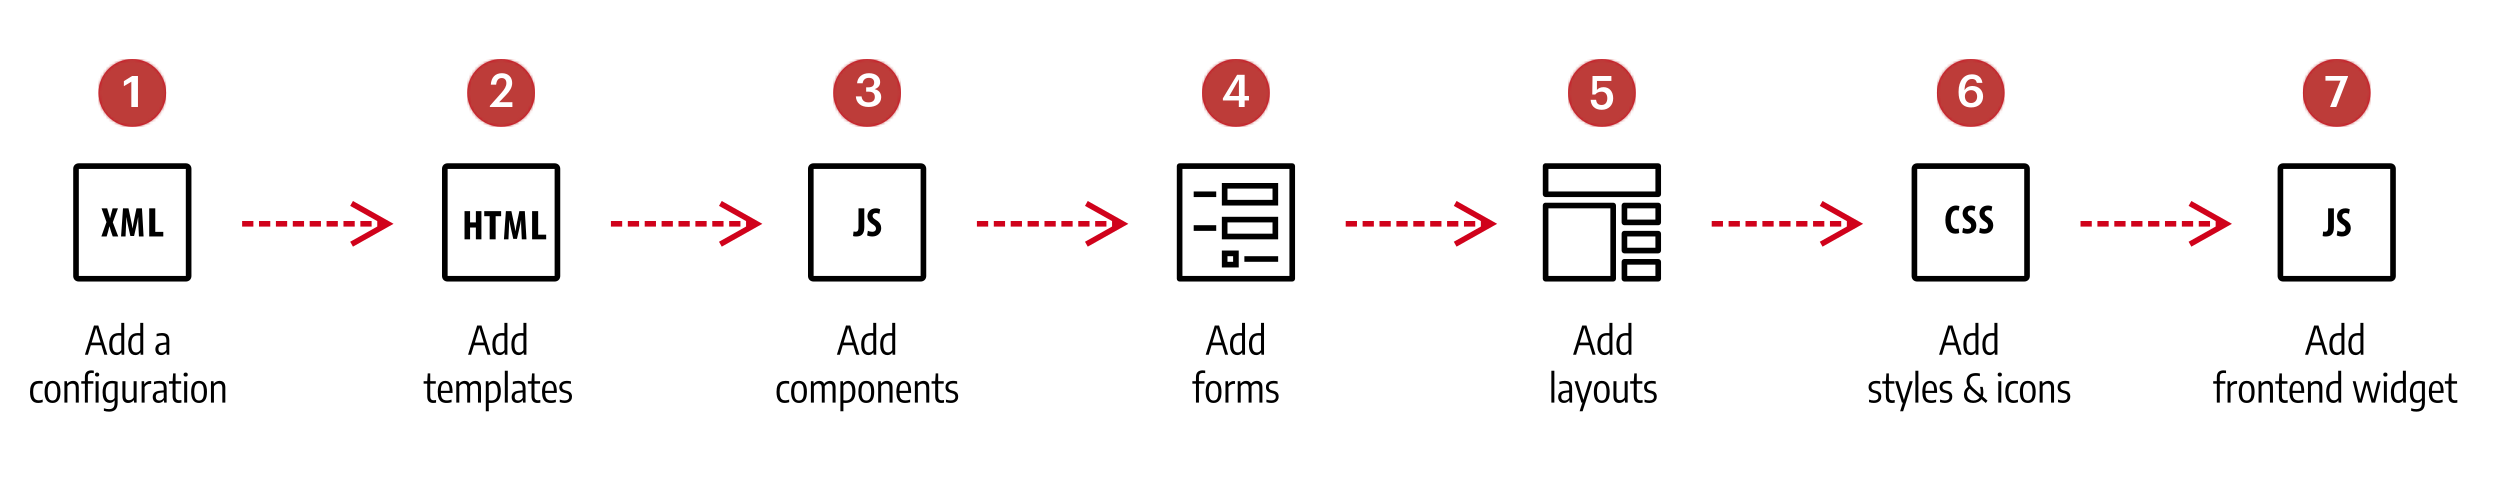 <?xml version="1.0" encoding="UTF-8"?>
<svg width="888px" height="170px" viewBox="0 0 888 170" version="1.1" xmlns="http://www.w3.org/2000/svg" xmlns:xlink="http://www.w3.org/1999/xlink">
    <!-- Generator: Sketch 52.4 (67378) - http://www.bohemiancoding.com/sketch -->
    <title>CreateContentType</title>
    <desc>Created with Sketch.</desc>
    <defs>
        <circle id="path-1" cx="12" cy="12" r="12"></circle>
        <circle id="path-3" cx="12" cy="12" r="12"></circle>
        <circle id="path-5" cx="12" cy="12" r="12"></circle>
        <circle id="path-7" cx="12" cy="12" r="12"></circle>
        <circle id="path-9" cx="12" cy="12" r="12"></circle>
        <circle id="path-11" cx="12" cy="12" r="12"></circle>
        <circle id="path-13" cx="12" cy="12" r="12"></circle>
    </defs>
    <g id="CreateContentType" stroke="none" stroke-width="1" fill="none" fill-rule="evenodd">
        <rect fill="#FFFFFF" x="0" y="0" width="888" height="170"></rect>
        <path d="M37.054,126 L36.026,122.647 L32.252,122.647 L31.23,126 L30.16,126 L33.386,115.64 L34.919,115.64 L38.147,126 L37.054,126 Z M32.547,121.695 L35.739,121.695 L34.142,116.473 L32.547,121.695 Z M41.359,126.133 C40.874,126.133 40.439,126.011 40.054,125.766 C39.669,125.52 39.362,125.117 39.133,124.555 C38.905,123.992 38.791,123.258 38.791,122.353 C38.791,120.976 39.079,119.956 39.655,119.29 C40.231,118.625 41.093,118.293 42.242,118.293 C42.489,118.293 42.764,118.309 43.068,118.342 L43.068,114.688 L44.132,114.688 L44.132,126 L43.215,126 L43.138,125.23 L43.068,125.23 C42.895,125.501 42.662,125.719 42.367,125.885 C42.073,126.05 41.738,126.133 41.359,126.133 Z M41.618,125.195 C41.908,125.195 42.184,125.12 42.448,124.971 C42.712,124.822 42.918,124.609 43.068,124.334 L43.068,119.252 C42.951,119.229 42.807,119.209 42.637,119.192 C42.467,119.176 42.312,119.168 42.172,119.168 C41.411,119.168 40.84,119.406 40.46,119.882 C40.08,120.358 39.889,121.147 39.889,122.248 C39.889,123.018 39.963,123.619 40.11,124.05 C40.257,124.482 40.456,124.781 40.709,124.947 C40.961,125.112 41.264,125.195 41.618,125.195 Z M48.108,126.133 C47.622,126.133 47.187,126.011 46.802,125.766 C46.417,125.52 46.11,125.117 45.882,124.555 C45.653,123.992 45.538,123.258 45.538,122.353 C45.538,120.976 45.827,119.956 46.403,119.29 C46.979,118.625 47.841,118.293 48.989,118.293 C49.237,118.293 49.512,118.309 49.816,118.342 L49.816,114.688 L50.88,114.688 L50.88,126 L49.962,126 L49.886,125.23 L49.816,125.23 C49.643,125.501 49.41,125.719 49.115,125.885 C48.821,126.05 48.486,126.133 48.108,126.133 Z M48.367,125.195 C48.656,125.195 48.932,125.12 49.196,124.971 C49.46,124.822 49.666,124.609 49.816,124.334 L49.816,119.252 C49.699,119.229 49.555,119.209 49.385,119.192 C49.215,119.176 49.06,119.168 48.919,119.168 C48.159,119.168 47.588,119.406 47.208,119.882 C46.828,120.358 46.638,121.147 46.638,122.248 C46.638,123.018 46.711,123.619 46.858,124.05 C47.005,124.482 47.204,124.781 47.456,124.947 C47.709,125.112 48.012,125.195 48.367,125.195 Z M57.55,118.286 C58.139,118.286 58.62,118.37 58.996,118.538 C59.372,118.706 59.655,118.982 59.846,119.368 C60.038,119.753 60.133,120.272 60.133,120.925 L60.133,126 L59.245,126 L59.167,125.167 L59.097,125.167 C58.887,125.484 58.623,125.723 58.303,125.885 C57.983,126.046 57.625,126.126 57.228,126.126 C56.822,126.126 56.466,126.044 56.157,125.881 C55.849,125.718 55.61,125.481 55.44,125.171 C55.27,124.86 55.184,124.49 55.184,124.061 C55.184,123.38 55.387,122.851 55.794,122.475 C56.2,122.1 56.829,121.872 57.684,121.793 L59.09,121.646 L59.09,120.876 C59.09,120.447 59.029,120.11 58.905,119.865 C58.781,119.619 58.598,119.447 58.355,119.347 C58.113,119.246 57.793,119.196 57.397,119.196 C57.13,119.196 56.842,119.221 56.532,119.269 C56.222,119.319 55.92,119.394 55.626,119.497 L55.626,118.587 C55.896,118.494 56.208,118.42 56.56,118.367 C56.912,118.313 57.242,118.286 57.55,118.286 Z M57.523,125.265 C57.812,125.265 58.093,125.193 58.366,125.048 C58.639,124.903 58.88,124.665 59.09,124.334 L59.09,122.395 L57.761,122.528 C57.252,122.579 56.875,122.722 56.63,122.955 C56.385,123.188 56.263,123.517 56.263,123.942 C56.263,124.385 56.371,124.717 56.588,124.936 C56.805,125.155 57.116,125.265 57.523,125.265 Z M13.598,143.133 C12.627,143.133 11.895,142.825 11.403,142.209 C10.911,141.593 10.665,140.592 10.665,139.206 C10.665,138.263 10.789,137.504 11.039,136.928 C11.289,136.351 11.65,135.934 12.124,135.674 C12.598,135.415 13.189,135.286 13.899,135.286 C14.351,135.286 14.773,135.335 15.165,135.433 L15.165,136.364 C14.778,136.266 14.41,136.217 14.059,136.217 C13.523,136.217 13.09,136.308 12.761,136.49 C12.432,136.672 12.186,136.978 12.023,137.407 C11.859,137.836 11.777,138.424 11.777,139.171 C11.777,139.936 11.852,140.539 12.002,140.981 C12.151,141.422 12.372,141.735 12.666,141.922 C12.961,142.109 13.338,142.202 13.8,142.202 C14.183,142.202 14.638,142.113 15.165,141.936 L15.165,142.86 C14.647,143.042 14.125,143.133 13.598,143.133 Z M18.659,143.133 C16.782,143.133 15.845,141.826 15.845,139.213 C15.845,137.846 16.086,136.849 16.569,136.224 C17.052,135.599 17.748,135.286 18.659,135.286 C19.555,135.286 20.246,135.601 20.734,136.231 C21.222,136.861 21.465,137.853 21.465,139.206 C21.465,140.569 21.224,141.564 20.741,142.191 C20.258,142.819 19.564,143.133 18.659,143.133 Z M18.659,142.265 C19.032,142.265 19.342,142.174 19.59,141.992 C19.837,141.81 20.028,141.497 20.163,141.054 C20.299,140.611 20.366,140.004 20.366,139.234 C20.366,138.45 20.299,137.832 20.163,137.379 C20.028,136.926 19.836,136.609 19.586,136.427 C19.336,136.245 19.027,136.154 18.659,136.154 C18.285,136.154 17.974,136.244 17.724,136.423 C17.474,136.603 17.282,136.916 17.146,137.362 C17.011,137.807 16.944,138.415 16.944,139.185 C16.944,139.969 17.011,140.587 17.146,141.04 C17.282,141.493 17.474,141.81 17.724,141.992 C17.974,142.174 18.285,142.265 18.659,142.265 Z M22.88,135.405 L23.776,135.405 L23.86,136.252 L23.93,136.252 C24.186,135.939 24.485,135.7 24.826,135.535 C25.166,135.369 25.539,135.286 25.945,135.286 C26.576,135.286 27.072,135.474 27.436,135.85 C27.801,136.225 27.983,136.84 27.983,137.694 L27.983,143 L26.919,143 L26.919,137.757 C26.919,137.22 26.809,136.837 26.59,136.606 C26.37,136.374 26.058,136.259 25.651,136.259 C25.339,136.259 25.025,136.341 24.71,136.504 C24.395,136.667 24.14,136.919 23.944,137.26 L23.944,143 L22.88,143 L22.88,135.405 Z M30.152,133.879 C30.152,133.123 30.348,132.546 30.741,132.147 C31.133,131.747 31.702,131.548 32.449,131.548 C32.785,131.548 33.074,131.576 33.316,131.632 L33.316,132.542 C33.06,132.486 32.801,132.458 32.539,132.458 C32.101,132.458 31.77,132.569 31.546,132.791 C31.321,133.012 31.209,133.359 31.209,133.83 L31.209,135.405 L33.176,135.405 L33.176,136.287 L31.209,136.287 L31.209,143 L30.152,143 L30.152,136.287 L28.864,136.287 L28.864,135.405 L30.152,135.405 L30.152,133.879 Z M34.492,132.339 C34.731,132.339 34.915,132.403 35.045,132.531 C35.176,132.66 35.242,132.834 35.242,133.053 C35.242,133.272 35.176,133.445 35.045,133.571 C34.915,133.697 34.731,133.76 34.492,133.76 C34.254,133.76 34.069,133.697 33.936,133.571 C33.803,133.445 33.736,133.272 33.736,133.053 C33.736,132.834 33.803,132.66 33.936,132.531 C34.069,132.403 34.254,132.339 34.492,132.339 Z M33.961,143 L33.961,135.405 L35.025,135.405 L35.025,143 L33.961,143 Z M38.742,146.22 C38.438,146.22 38.121,146.196 37.789,146.147 C37.458,146.097 37.162,146.026 36.901,145.933 L36.901,145.016 C37.512,145.221 38.104,145.324 38.678,145.324 C39.141,145.324 39.52,145.253 39.816,145.111 C40.112,144.968 40.336,144.735 40.488,144.411 C40.64,144.086 40.715,143.653 40.715,143.112 L40.715,142.265 L40.645,142.265 C40.473,142.512 40.238,142.715 39.942,142.874 C39.646,143.033 39.311,143.112 38.938,143.112 C38.471,143.112 38.051,142.991 37.678,142.748 C37.304,142.505 37.004,142.104 36.778,141.544 C36.552,140.984 36.438,140.254 36.438,139.353 C36.438,137.976 36.727,136.956 37.303,136.291 C37.879,135.625 38.732,135.291 39.861,135.286 C40.179,135.286 40.514,135.314 40.866,135.37 C41.218,135.426 41.523,135.501 41.779,135.594 L41.779,142.965 C41.779,144.113 41.529,144.942 41.027,145.453 C40.525,145.965 39.764,146.22 38.742,146.22 Z M39.273,142.181 C39.563,142.181 39.839,142.11 40.103,141.968 C40.367,141.825 40.571,141.621 40.715,141.355 L40.715,136.28 C40.585,136.247 40.436,136.22 40.267,136.2 C40.099,136.179 39.943,136.168 39.798,136.168 C39.047,136.168 38.483,136.407 38.105,136.886 C37.726,137.364 37.538,138.151 37.538,139.248 C37.538,140.013 37.61,140.611 37.755,141.04 C37.899,141.469 38.097,141.767 38.349,141.933 C38.602,142.098 38.909,142.181 39.273,142.181 Z M45.511,143.133 C44.89,143.133 44.398,142.944 44.033,142.566 C43.669,142.188 43.487,141.565 43.487,140.697 L43.487,135.405 L44.551,135.405 L44.551,140.655 C44.551,141.196 44.66,141.582 44.877,141.814 C45.094,142.045 45.398,142.16 45.791,142.16 C46.089,142.16 46.396,142.078 46.711,141.915 C47.026,141.752 47.277,141.502 47.464,141.166 L47.464,135.405 L48.528,135.405 L48.528,143 L47.632,143 L47.547,142.174 L47.477,142.174 C47.216,142.491 46.918,142.73 46.581,142.892 C46.245,143.053 45.889,143.133 45.511,143.133 Z M50.306,135.405 L51.194,135.405 L51.285,136.441 L51.355,136.441 C51.57,136.072 51.844,135.795 52.178,135.608 C52.512,135.421 52.877,135.328 53.273,135.328 C53.381,135.328 53.523,135.34 53.7,135.363 L53.7,136.378 C53.588,136.359 53.425,136.35 53.211,136.35 C52.842,136.35 52.488,136.448 52.15,136.644 C51.812,136.84 51.552,137.111 51.37,137.456 L51.37,143 L50.306,143 L50.306,135.405 Z M56.612,135.286 C57.201,135.286 57.682,135.37 58.058,135.538 C58.434,135.706 58.717,135.982 58.908,136.368 C59.1,136.753 59.196,137.272 59.196,137.925 L59.196,143 L58.306,143 L58.23,142.167 L58.16,142.167 C57.949,142.484 57.685,142.723 57.365,142.885 C57.045,143.046 56.687,143.126 56.291,143.126 C55.884,143.126 55.528,143.044 55.219,142.881 C54.911,142.718 54.672,142.481 54.502,142.171 C54.332,141.86 54.246,141.49 54.246,141.061 C54.246,140.38 54.449,139.851 54.855,139.476 C55.262,139.1 55.891,138.872 56.745,138.793 L58.153,138.646 L58.153,137.876 C58.153,137.447 58.091,137.11 57.967,136.864 C57.843,136.619 57.66,136.447 57.417,136.346 C57.175,136.246 56.855,136.196 56.459,136.196 C56.192,136.196 55.904,136.22 55.594,136.269 C55.284,136.319 54.982,136.394 54.688,136.497 L54.688,135.587 C54.958,135.494 55.27,135.42 55.622,135.367 C55.974,135.313 56.304,135.286 56.612,135.286 Z M56.584,142.265 C56.874,142.265 57.155,142.193 57.428,142.048 C57.701,141.903 57.942,141.665 58.153,141.334 L58.153,139.395 L56.822,139.528 C56.314,139.579 55.937,139.722 55.692,139.955 C55.447,140.188 55.325,140.517 55.325,140.942 C55.325,141.385 55.433,141.717 55.65,141.936 C55.867,142.155 56.178,142.265 56.584,142.265 Z M63.675,142.181 C63.904,142.181 64.161,142.148 64.445,142.083 L64.445,143.014 C64.091,143.093 63.762,143.133 63.459,143.133 C62.763,143.133 62.231,142.945 61.862,142.57 C61.494,142.194 61.309,141.598 61.309,140.781 L61.309,136.287 L60.022,136.287 L60.022,135.405 L61.309,135.405 L61.484,132.64 L62.373,132.64 L62.373,135.405 L64.347,135.405 L64.347,136.287 L62.373,136.287 L62.373,140.634 C62.373,141.021 62.42,141.327 62.514,141.551 C62.607,141.775 62.748,141.936 62.937,142.034 C63.126,142.132 63.372,142.181 63.675,142.181 Z M65.418,143 L65.418,135.405 L66.483,135.405 L66.483,143 L65.418,143 Z M65.951,133.76 C65.712,133.76 65.527,133.697 65.394,133.571 C65.261,133.445 65.195,133.272 65.195,133.053 C65.195,132.834 65.261,132.66 65.394,132.531 C65.527,132.403 65.712,132.339 65.951,132.339 C66.189,132.339 66.373,132.403 66.504,132.531 C66.634,132.66 66.7,132.834 66.7,133.053 C66.7,133.272 66.634,133.445 66.504,133.571 C66.373,133.697 66.189,133.76 65.951,133.76 Z M70.71,143.133 C68.834,143.133 67.897,141.826 67.897,139.213 C67.897,137.846 68.138,136.849 68.621,136.224 C69.104,135.599 69.8,135.286 70.71,135.286 C71.607,135.286 72.298,135.601 72.786,136.231 C73.274,136.861 73.517,137.853 73.517,139.206 C73.517,140.569 73.276,141.564 72.793,142.191 C72.31,142.819 71.616,143.133 70.71,143.133 Z M70.71,142.265 C71.084,142.265 71.394,142.174 71.641,141.992 C71.889,141.81 72.08,141.497 72.216,141.054 C72.351,140.611 72.418,140.004 72.418,139.234 C72.418,138.45 72.351,137.832 72.216,137.379 C72.08,136.926 71.888,136.609 71.638,136.427 C71.388,136.245 71.079,136.154 70.71,136.154 C70.337,136.154 70.026,136.244 69.776,136.423 C69.526,136.603 69.334,136.916 69.198,137.362 C69.063,137.807 68.996,138.415 68.996,139.185 C68.996,139.969 69.063,140.587 69.198,141.04 C69.334,141.493 69.526,141.81 69.776,141.992 C70.026,142.174 70.337,142.265 70.71,142.265 Z M74.931,135.405 L75.828,135.405 L75.912,136.252 L75.981,136.252 C76.238,135.939 76.537,135.7 76.877,135.535 C77.218,135.369 77.591,135.286 77.998,135.286 C78.628,135.286 79.124,135.474 79.489,135.85 C79.853,136.225 80.034,136.84 80.034,137.694 L80.034,143 L78.971,143 L78.971,137.757 C78.971,137.22 78.861,136.837 78.641,136.606 C78.422,136.374 78.11,136.259 77.704,136.259 C77.391,136.259 77.077,136.341 76.762,136.504 C76.447,136.667 76.192,136.919 75.996,137.26 L75.996,143 L74.931,143 L74.931,135.405 Z" id="Add-a-configuration" fill="#000000"></path>
        <g id="number" transform="translate(35, 21)">
            <mask id="mask-2" fill="white">
                <use xlink:href="#path-1"></use>
            </mask>
            <use id="Mask" fill="#D0021B" xlink:href="#path-1"></use>
            <g id="Colors-/-Red-/-Shade" mask="url(#mask-2)">
                <rect fill="#DF4743" x="0" y="0" width="24" height="24"></rect>
                <rect id="color" fill="#BD3C39" fill-rule="evenodd" x="0" y="0" width="24" height="24"></rect>
            </g>
            <polygon id="1" fill="#FFFFFF" mask="url(#mask-2)" points="11.649 17 11.649 8.031 9 9.615 9 7.815 11.912 6 14 6 14 17"></polygon>
        </g>
        <g id="icons8-xml" transform="translate(26, 58)" fill="#000000" fill-rule="nonzero">
            <path d="M1.953,0 C1.441,0 0.922,0.188 0.555,0.555 C0.188,0.922 0,1.441 0,1.953 L0,40.047 C0,40.555 0.188,41.078 0.555,41.445 C0.922,41.812 1.441,42 1.953,42 L40.047,42 C40.555,42 41.078,41.812 41.445,41.445 C41.812,41.078 42,40.559 42,40.047 L42,1.953 C42,1.441 41.812,0.922 41.445,0.555 C41.078,0.188 40.559,0 40.047,0 L1.953,0 Z M2,2 L40,2 L40,40 L2,40 L2,2 Z M10.072,16 L11.824,20.88 L10,26 L11.88,26 L12.405,24.192 C12.549,23.628 12.707,23.017 12.87,22.379 L12.896,22.379 C13.07,23.017 13.232,23.581 13.417,24.161 L14.04,26 L16,26 L14.07,20.969 L15.898,16 L14.003,16 L13.508,17.824 C13.376,18.372 13.262,18.848 13.1,19.458 L13.07,19.458 C12.911,18.894 12.783,18.372 12.621,17.855 L12.058,16 L10.072,16 Z M17.692,16 L17,26 L18.595,26 L18.753,22.526 C18.808,21.533 18.864,20.27 18.893,19.188 L18.934,19.188 C19.077,20.27 19.331,21.518 19.516,22.321 L20.308,25.834 L21.622,25.834 L22.44,22.26 C22.628,21.491 22.882,20.258 23.052,19.188 L23.096,19.188 C23.066,20.258 23.136,21.549 23.177,22.499 L23.35,26 L25,26 L24.425,16 L22.47,16 L21.722,19.621 C21.468,20.88 21.254,22.009 21.11,23.121 L21.085,23.121 C20.915,21.993 20.672,20.88 20.403,19.621 L19.641,16 L17.692,16 Z M27,16 L27,26 L32,26 L32,24.354 L29.153,24.354 L29.153,16 L27,16 Z" id="Shape"></path>
        </g>
        <path d="M173.154,126 L172.125,122.647 L168.351,122.647 L167.329,126 L166.258,126 L169.486,115.64 L171.018,115.64 L174.245,126 L173.154,126 Z M168.645,121.695 L171.838,121.695 L170.242,116.473 L168.645,121.695 Z M177.458,126.133 C176.973,126.133 176.538,126.011 176.153,125.766 C175.768,125.52 175.461,125.117 175.232,124.555 C175.004,123.992 174.889,123.258 174.889,122.353 C174.889,120.976 175.178,119.956 175.754,119.29 C176.33,118.625 177.192,118.293 178.34,118.293 C178.588,118.293 178.863,118.309 179.167,118.342 L179.167,114.688 L180.231,114.688 L180.231,126 L179.314,126 L179.237,125.23 L179.167,125.23 C178.994,125.501 178.761,125.719 178.466,125.885 C178.172,126.05 177.837,126.133 177.458,126.133 Z M177.718,125.195 C178.007,125.195 178.283,125.12 178.547,124.971 C178.811,124.822 179.017,124.609 179.167,124.334 L179.167,119.252 C179.05,119.229 178.906,119.209 178.736,119.192 C178.566,119.176 178.411,119.168 178.27,119.168 C177.51,119.168 176.939,119.406 176.559,119.882 C176.179,120.358 175.988,121.147 175.988,122.248 C175.988,123.018 176.062,123.619 176.209,124.05 C176.356,124.482 176.555,124.781 176.808,124.947 C177.06,125.112 177.363,125.195 177.718,125.195 Z M184.207,126.133 C183.721,126.133 183.286,126.011 182.901,125.766 C182.516,125.52 182.209,125.117 181.981,124.555 C181.752,123.992 181.637,123.258 181.637,122.353 C181.637,120.976 181.926,119.956 182.502,119.29 C183.078,118.625 183.94,118.293 185.089,118.293 C185.336,118.293 185.611,118.309 185.915,118.342 L185.915,114.688 L186.978,114.688 L186.978,126 L186.061,126 L185.984,125.23 L185.915,125.23 C185.742,125.501 185.509,125.719 185.214,125.885 C184.92,126.05 184.585,126.133 184.207,126.133 Z M184.465,125.195 C184.755,125.195 185.031,125.12 185.295,124.971 C185.559,124.822 185.765,124.609 185.915,124.334 L185.915,119.252 C185.798,119.229 185.654,119.209 185.484,119.192 C185.314,119.176 185.159,119.168 185.018,119.168 C184.258,119.168 183.687,119.406 183.307,119.882 C182.927,120.358 182.737,121.147 182.737,122.248 C182.737,123.018 182.81,123.619 182.957,124.05 C183.104,124.482 183.303,124.781 183.555,124.947 C183.808,125.112 184.111,125.195 184.465,125.195 Z M154.12,142.181 C154.349,142.181 154.606,142.148 154.891,142.083 L154.891,143.014 C154.536,143.093 154.207,143.133 153.904,143.133 C153.208,143.133 152.676,142.945 152.308,142.57 C151.939,142.194 151.755,141.598 151.755,140.781 L151.755,136.287 L150.466,136.287 L150.466,135.405 L151.755,135.405 L151.929,132.64 L152.819,132.64 L152.819,135.405 L154.792,135.405 L154.792,136.287 L152.819,136.287 L152.819,140.634 C152.819,141.021 152.865,141.327 152.958,141.551 C153.052,141.775 153.193,141.936 153.382,142.034 C153.571,142.132 153.817,142.181 154.12,142.181 Z M160.743,139.57 L156.591,139.57 C156.606,140.237 156.692,140.765 156.851,141.152 C157.009,141.539 157.245,141.816 157.558,141.982 C157.87,142.147 158.276,142.23 158.775,142.23 C159.224,142.23 159.762,142.137 160.393,141.95 L160.393,142.86 C160.08,142.958 159.786,143.028 159.511,143.07 C159.235,143.112 158.953,143.133 158.663,143.133 C157.94,143.133 157.348,143.004 156.886,142.744 C156.423,142.485 156.077,142.067 155.846,141.488 C155.615,140.909 155.5,140.144 155.5,139.192 C155.5,137.853 155.737,136.867 156.214,136.234 C156.69,135.602 157.352,135.286 158.202,135.286 C159.028,135.286 159.657,135.599 160.091,136.224 C160.526,136.849 160.743,137.846 160.743,139.213 L160.743,139.57 Z M158.195,136.084 C157.695,136.084 157.307,136.286 157.029,136.69 C156.751,137.093 156.606,137.799 156.591,138.807 L159.707,138.807 C159.697,138.116 159.631,137.57 159.507,137.169 C159.383,136.768 159.213,136.487 158.996,136.326 C158.779,136.164 158.512,136.084 158.195,136.084 Z M168.849,135.286 C169.455,135.286 169.939,135.476 170.301,135.857 C170.663,136.237 170.844,136.861 170.844,137.729 L170.844,143 L169.78,143 L169.78,137.771 C169.78,136.763 169.374,136.259 168.561,136.259 C168.286,136.259 168.002,136.337 167.708,136.494 C167.413,136.65 167.169,136.901 166.972,137.246 C166.987,137.386 166.994,137.533 166.994,137.687 L166.994,143 L165.951,143 L165.951,137.771 C165.951,137.23 165.846,136.842 165.636,136.609 C165.425,136.376 165.134,136.259 164.761,136.259 C164.471,136.259 164.176,136.343 163.875,136.511 C163.574,136.679 163.33,136.94 163.143,137.295 L163.143,143 L162.079,143 L162.079,135.405 L162.976,135.405 L163.06,136.259 L163.13,136.259 C163.386,135.932 163.68,135.689 164.012,135.528 C164.343,135.366 164.702,135.286 165.089,135.286 C165.93,135.286 166.492,135.643 166.776,136.357 C167.057,135.988 167.377,135.718 167.739,135.545 C168.101,135.372 168.47,135.286 168.849,135.286 Z M172.559,135.405 L173.469,135.405 L173.546,136.189 L173.615,136.189 C173.788,135.918 174.021,135.7 174.315,135.535 C174.61,135.369 174.945,135.286 175.323,135.286 C176.084,135.286 176.702,135.583 177.179,136.179 C177.655,136.774 177.893,137.736 177.893,139.066 C177.893,140.443 177.604,141.465 177.028,142.132 C176.452,142.799 175.59,143.133 174.441,143.133 C174.166,143.133 173.893,143.114 173.623,143.077 L173.623,146.08 L172.559,146.08 L172.559,135.405 Z M174.512,142.251 C175.272,142.251 175.843,142.013 176.223,141.537 C176.603,141.061 176.793,140.272 176.793,139.171 C176.793,138.406 176.72,137.806 176.573,137.372 C176.426,136.938 176.228,136.638 175.978,136.472 C175.728,136.307 175.426,136.224 175.071,136.224 C174.782,136.224 174.505,136.299 174.238,136.448 C173.972,136.597 173.767,136.81 173.623,137.085 L173.623,142.167 C173.735,142.19 173.876,142.21 174.046,142.226 C174.216,142.243 174.371,142.251 174.512,142.251 Z M179.306,143 L179.306,131.688 L180.37,131.688 L180.37,143 L179.306,143 Z M184.095,135.286 C184.683,135.286 185.164,135.37 185.54,135.538 C185.916,135.706 186.199,135.982 186.391,136.368 C186.582,136.753 186.678,137.272 186.678,137.925 L186.678,143 L185.788,143 L185.712,142.167 L185.642,142.167 C185.431,142.484 185.167,142.723 184.847,142.885 C184.527,143.046 184.169,143.126 183.773,143.126 C183.366,143.126 183.01,143.044 182.702,142.881 C182.393,142.718 182.154,142.481 181.984,142.171 C181.814,141.86 181.728,141.49 181.728,141.061 C181.728,140.38 181.931,139.851 182.338,139.476 C182.744,139.1 183.373,138.872 184.227,138.793 L185.635,138.646 L185.635,137.876 C185.635,137.447 185.573,137.11 185.449,136.864 C185.325,136.619 185.142,136.447 184.899,136.346 C184.657,136.246 184.337,136.196 183.94,136.196 C183.674,136.196 183.386,136.22 183.076,136.269 C182.766,136.319 182.464,136.394 182.169,136.497 L182.169,135.587 C182.44,135.494 182.752,135.42 183.104,135.367 C183.456,135.313 183.786,135.286 184.095,135.286 Z M184.066,142.265 C184.356,142.265 184.637,142.193 184.91,142.048 C185.183,141.903 185.424,141.665 185.635,141.334 L185.635,139.395 L184.304,139.528 C183.796,139.579 183.419,139.722 183.174,139.955 C182.929,140.188 182.806,140.517 182.806,140.942 C182.806,141.385 182.915,141.717 183.132,141.936 C183.349,142.155 183.66,142.265 184.066,142.265 Z M191.157,142.181 C191.386,142.181 191.643,142.148 191.928,142.083 L191.928,143.014 C191.573,143.093 191.244,143.133 190.94,143.133 C190.245,143.133 189.713,142.945 189.345,142.57 C188.976,142.194 188.792,141.598 188.792,140.781 L188.792,136.287 L187.504,136.287 L187.504,135.405 L188.792,135.405 L188.966,132.64 L189.856,132.64 L189.856,135.405 L191.829,135.405 L191.829,136.287 L189.856,136.287 L189.856,140.634 C189.856,141.021 189.902,141.327 189.995,141.551 C190.089,141.775 190.23,141.936 190.419,142.034 C190.608,142.132 190.854,142.181 191.157,142.181 Z M197.78,139.57 L193.629,139.57 C193.643,140.237 193.729,140.765 193.887,141.152 C194.046,141.539 194.282,141.816 194.595,141.982 C194.907,142.147 195.313,142.23 195.812,142.23 C196.261,142.23 196.799,142.137 197.429,141.95 L197.429,142.86 C197.117,142.958 196.823,143.028 196.548,143.07 C196.272,143.112 195.99,143.133 195.701,143.133 C194.977,143.133 194.385,143.004 193.923,142.744 C193.46,142.485 193.114,142.067 192.883,141.488 C192.652,140.909 192.536,140.144 192.536,139.192 C192.536,137.853 192.774,136.867 193.25,136.234 C193.727,135.602 194.389,135.286 195.238,135.286 C196.065,135.286 196.694,135.599 197.129,136.224 C197.563,136.849 197.78,137.846 197.78,139.213 L197.78,139.57 Z M195.232,136.084 C194.732,136.084 194.344,136.286 194.066,136.69 C193.788,137.093 193.643,137.799 193.629,138.807 L196.744,138.807 C196.734,138.116 196.668,137.57 196.544,137.169 C196.42,136.768 196.25,136.487 196.033,136.326 C195.816,136.164 195.549,136.084 195.232,136.084 Z M200.565,143.133 C199.954,143.133 199.376,143.037 198.829,142.846 L198.829,141.943 C199.446,142.139 200.019,142.237 200.552,142.237 C201.079,142.237 201.48,142.126 201.756,141.905 C202.031,141.683 202.168,141.367 202.168,140.956 C202.168,140.606 202.085,140.337 201.917,140.148 C201.748,139.958 201.49,139.815 201.139,139.717 L200.369,139.514 C199.772,139.351 199.339,139.102 199.071,138.768 C198.803,138.435 198.668,137.997 198.668,137.456 C198.668,137.031 198.771,136.656 198.976,136.329 C199.182,136.002 199.484,135.747 199.883,135.562 C200.282,135.378 200.761,135.286 201.321,135.286 C201.83,135.286 202.322,135.342 202.798,135.454 L202.798,136.364 C202.546,136.303 202.309,136.259 202.084,136.231 C201.86,136.203 201.62,136.189 201.363,136.189 C200.794,136.189 200.37,136.306 200.089,136.539 C199.809,136.772 199.669,137.073 199.669,137.442 C199.669,137.759 199.75,138.01 199.911,138.195 C200.072,138.379 200.323,138.52 200.663,138.618 L201.434,138.828 C202.059,138.996 202.504,139.248 202.77,139.584 C203.037,139.92 203.169,140.366 203.169,140.921 C203.169,141.378 203.066,141.774 202.858,142.107 C202.65,142.441 202.352,142.695 201.962,142.87 C201.572,143.046 201.107,143.133 200.565,143.133 Z" id="Add-templates" fill="#000000"></path>
        <g id="number" transform="translate(166, 21)">
            <mask id="mask-4" fill="white">
                <use xlink:href="#path-3"></use>
            </mask>
            <use id="Mask" fill="#D0021B" xlink:href="#path-3"></use>
            <g id="Colors-/-Red-/-Shade" mask="url(#mask-4)">
                <rect fill="#DF4743" x="0" y="0" width="24" height="24"></rect>
                <rect id="color" fill="#BD3C39" fill-rule="evenodd" x="0" y="0" width="24" height="24"></rect>
            </g>
            <path d="M8,17 L8,16.603 L12.178,11.886 C13.23,10.694 13.865,9.651 13.865,8.526 C13.865,7.417 13.277,6.721 12.209,6.721 C11.11,6.721 10.414,7.4 10.228,9.072 L8.34,9.072 C8.48,6.49 9.934,5 12.271,5 C14.561,5 15.923,6.407 15.923,8.492 C15.923,10.032 15.072,11.372 13.756,12.73 L11.296,15.295 L16,15.295 L16,17 L8,17 Z" id="1" fill="#FFFFFF" mask="url(#mask-4)"></path>
        </g>
        <g id="icons8-html" transform="translate(157, 58)" fill="#000000" fill-rule="nonzero">
            <path d="M1.953,0 C1.441,0 0.922,0.188 0.555,0.555 C0.188,0.922 0,1.441 0,1.953 L0,40.047 C0,40.555 0.188,41.078 0.555,41.445 C0.922,41.812 1.441,42 1.953,42 L40.047,42 C40.555,42 41.078,41.812 41.445,41.445 C41.812,41.078 42,40.559 42,40.047 L42,1.953 C42,1.441 41.812,0.922 41.445,0.555 C41.078,0.188 40.559,0 40.047,0 L1.953,0 Z M2,2 L40,2 L40,40 L2,40 L2,2 Z M8,17 L8,27 L9.966,27 L9.966,22.815 L12.03,22.815 L12.03,27 L14,27 L14,17 L12.03,17 L12.03,21.007 L9.966,21.007 L9.966,17 L8,17 Z M15,17 L15,18.793 L16.927,18.793 L16.927,27 L19.056,27 L19.056,18.793 L21,18.793 L21,17 L15,17 Z M22.692,17 L22,27 L23.601,27 L23.752,23.526 C23.81,22.533 23.866,21.274 23.895,20.188 L23.939,20.188 C24.079,21.274 24.333,22.518 24.517,23.321 L25.308,26.834 L26.622,26.834 L27.443,23.26 C27.623,22.491 27.88,21.258 28.05,20.188 L28.09,20.188 C28.064,21.258 28.134,22.549 28.178,23.499 L28.344,27 L30,27 L29.419,17 L27.472,17 L26.721,20.621 C26.467,21.88 26.254,23.012 26.114,24.125 L26.088,24.125 C25.915,22.993 25.676,21.88 25.408,20.621 L24.646,17 L22.692,17 Z M32,17 L32,27 L37,27 L37,25.354 L34.155,25.354 L34.155,17 L32,17 Z" id="Shape"></path>
        </g>
        <path d="M304.154,126 L303.125,122.647 L299.351,122.647 L298.329,126 L297.259,126 L300.486,115.64 L302.019,115.64 L305.245,126 L304.154,126 Z M299.646,121.695 L302.837,121.695 L301.241,116.473 L299.646,121.695 Z M308.459,126.133 C307.973,126.133 307.538,126.011 307.153,125.766 C306.768,125.52 306.461,125.117 306.233,124.555 C306.004,123.992 305.889,123.258 305.889,122.353 C305.889,120.976 306.178,119.956 306.754,119.29 C307.33,118.625 308.192,118.293 309.341,118.293 C309.588,118.293 309.863,118.309 310.166,118.342 L310.166,114.688 L311.231,114.688 L311.231,126 L310.313,126 L310.236,125.23 L310.166,125.23 C309.994,125.501 309.761,125.719 309.466,125.885 C309.172,126.05 308.837,126.133 308.459,126.133 Z M308.717,125.195 C309.007,125.195 309.283,125.12 309.547,124.971 C309.811,124.822 310.017,124.609 310.166,124.334 L310.166,119.252 C310.05,119.229 309.906,119.209 309.736,119.192 C309.566,119.176 309.411,119.168 309.271,119.168 C308.51,119.168 307.939,119.406 307.559,119.882 C307.179,120.358 306.988,121.147 306.988,122.248 C306.988,123.018 307.062,123.619 307.209,124.05 C307.356,124.482 307.555,124.781 307.808,124.947 C308.06,125.112 308.363,125.195 308.717,125.195 Z M315.207,126.133 C314.721,126.133 314.286,126.011 313.901,125.766 C313.516,125.52 313.209,125.117 312.981,124.555 C312.752,123.992 312.637,123.258 312.637,122.353 C312.637,120.976 312.926,119.956 313.502,119.29 C314.078,118.625 314.94,118.293 316.089,118.293 C316.336,118.293 316.611,118.309 316.914,118.342 L316.914,114.688 L317.978,114.688 L317.978,126 L317.062,126 L316.985,125.23 L316.914,125.23 C316.742,125.501 316.509,125.719 316.214,125.885 C315.92,126.05 315.585,126.133 315.207,126.133 Z M315.466,125.195 C315.755,125.195 316.031,125.12 316.295,124.971 C316.559,124.822 316.765,124.609 316.914,124.334 L316.914,119.252 C316.798,119.229 316.654,119.209 316.484,119.192 C316.314,119.176 316.159,119.168 316.019,119.168 C315.258,119.168 314.687,119.406 314.307,119.882 C313.927,120.358 313.736,121.147 313.736,122.248 C313.736,123.018 313.81,123.619 313.957,124.05 C314.104,124.482 314.303,124.781 314.555,124.947 C314.808,125.112 315.111,125.195 315.466,125.195 Z M278.75,143.133 C277.78,143.133 277.048,142.825 276.556,142.209 C276.064,141.593 275.817,140.592 275.817,139.206 C275.817,138.263 275.942,137.504 276.192,136.928 C276.442,136.351 276.803,135.934 277.277,135.674 C277.751,135.415 278.342,135.286 279.051,135.286 C279.504,135.286 279.926,135.335 280.318,135.433 L280.318,136.364 C279.931,136.266 279.563,136.217 279.212,136.217 C278.676,136.217 278.243,136.308 277.914,136.49 C277.585,136.672 277.339,136.978 277.175,137.407 C277.012,137.836 276.93,138.424 276.93,139.171 C276.93,139.936 277.005,140.539 277.154,140.981 C277.304,141.422 277.525,141.735 277.82,141.922 C278.114,142.109 278.491,142.202 278.954,142.202 C279.336,142.202 279.791,142.113 280.318,141.936 L280.318,142.86 C279.8,143.042 279.278,143.133 278.75,143.133 Z M283.812,143.133 C281.935,143.133 280.998,141.826 280.998,139.213 C280.998,137.846 281.239,136.849 281.722,136.224 C282.205,135.599 282.901,135.286 283.812,135.286 C284.708,135.286 285.399,135.601 285.887,136.231 C286.375,136.861 286.618,137.853 286.618,139.206 C286.618,140.569 286.377,141.564 285.894,142.191 C285.411,142.819 284.717,143.133 283.812,143.133 Z M283.812,142.265 C284.185,142.265 284.495,142.174 284.743,141.992 C284.99,141.81 285.181,141.497 285.317,141.054 C285.452,140.611 285.519,140.004 285.519,139.234 C285.519,138.45 285.452,137.832 285.317,137.379 C285.181,136.926 284.989,136.609 284.739,136.427 C284.489,136.245 284.18,136.154 283.812,136.154 C283.438,136.154 283.127,136.244 282.877,136.423 C282.627,136.603 282.435,136.916 282.3,137.362 C282.164,137.807 282.096,138.415 282.096,139.185 C282.096,139.969 282.164,140.587 282.3,141.04 C282.435,141.493 282.627,141.81 282.877,141.992 C283.127,142.174 283.438,142.265 283.812,142.265 Z M294.801,135.286 C295.408,135.286 295.892,135.476 296.254,135.857 C296.616,136.237 296.796,136.861 296.796,137.729 L296.796,143 L295.733,143 L295.733,137.771 C295.733,136.763 295.327,136.259 294.514,136.259 C294.239,136.259 293.955,136.337 293.661,136.494 C293.366,136.65 293.122,136.901 292.925,137.246 C292.94,137.386 292.947,137.533 292.947,137.687 L292.947,143 L291.904,143 L291.904,137.771 C291.904,137.23 291.799,136.842 291.589,136.609 C291.378,136.376 291.087,136.259 290.714,136.259 C290.424,136.259 290.129,136.343 289.828,136.511 C289.527,136.679 289.283,136.94 289.096,137.295 L289.096,143 L288.033,143 L288.033,135.405 L288.928,135.405 L289.012,136.259 L289.082,136.259 C289.339,135.932 289.633,135.689 289.964,135.528 C290.296,135.366 290.655,135.286 291.043,135.286 C291.883,135.286 292.445,135.643 292.729,136.357 C293.01,135.988 293.33,135.718 293.692,135.545 C294.054,135.372 294.423,135.286 294.801,135.286 Z M298.512,135.405 L299.421,135.405 L299.498,136.189 L299.568,136.189 C299.741,135.918 299.974,135.7 300.269,135.535 C300.563,135.369 300.898,135.286 301.276,135.286 C302.037,135.286 302.655,135.583 303.132,136.179 C303.608,136.774 303.846,137.736 303.846,139.066 C303.846,140.443 303.557,141.465 302.981,142.132 C302.405,142.799 301.543,143.133 300.394,143.133 C300.119,143.133 299.846,143.114 299.575,143.077 L299.575,146.08 L298.512,146.08 L298.512,135.405 Z M300.464,142.251 C301.225,142.251 301.796,142.013 302.176,141.537 C302.556,141.061 302.747,140.272 302.747,139.171 C302.747,138.406 302.673,137.806 302.526,137.372 C302.379,136.938 302.181,136.638 301.931,136.472 C301.681,136.307 301.379,136.224 301.024,136.224 C300.735,136.224 300.458,136.299 300.192,136.448 C299.925,136.597 299.72,136.81 299.575,137.085 L299.575,142.167 C299.688,142.19 299.829,142.21 299.999,142.226 C300.169,142.243 300.324,142.251 300.464,142.251 Z M307.709,143.133 C305.833,143.133 304.896,141.826 304.896,139.213 C304.896,137.846 305.137,136.849 305.62,136.224 C306.103,135.599 306.799,135.286 307.709,135.286 C308.606,135.286 309.297,135.601 309.785,136.231 C310.273,136.861 310.517,137.853 310.517,139.206 C310.517,140.569 310.275,141.564 309.792,142.191 C309.309,142.819 308.615,143.133 307.709,143.133 Z M307.709,142.265 C308.083,142.265 308.393,142.174 308.64,141.992 C308.888,141.81 309.079,141.497 309.214,141.054 C309.35,140.611 309.418,140.004 309.418,139.234 C309.418,138.45 309.35,137.832 309.214,137.379 C309.079,136.926 308.887,136.609 308.637,136.427 C308.387,136.245 308.078,136.154 307.709,136.154 C307.336,136.154 307.025,136.244 306.775,136.423 C306.525,136.603 306.333,136.916 306.197,137.362 C306.062,137.807 305.995,138.415 305.995,139.185 C305.995,139.969 306.062,140.587 306.197,141.04 C306.333,141.493 306.525,141.81 306.775,141.992 C307.025,142.174 307.336,142.265 307.709,142.265 Z M311.93,135.405 L312.827,135.405 L312.911,136.252 L312.981,136.252 C313.237,135.939 313.536,135.7 313.877,135.535 C314.217,135.369 314.59,135.286 314.997,135.286 C315.627,135.286 316.123,135.474 316.488,135.85 C316.852,136.225 317.034,136.84 317.034,137.694 L317.034,143 L315.969,143 L315.969,137.757 C315.969,137.22 315.86,136.837 315.64,136.606 C315.421,136.374 315.109,136.259 314.702,136.259 C314.39,136.259 314.076,136.341 313.761,136.504 C313.446,136.667 313.191,136.919 312.995,137.26 L312.995,143 L311.93,143 L311.93,135.405 Z M323.627,139.57 L319.476,139.57 C319.49,140.237 319.577,140.765 319.736,141.152 C319.894,141.539 320.13,141.816 320.442,141.982 C320.755,142.147 321.161,142.23 321.661,142.23 C322.109,142.23 322.647,142.137 323.277,141.95 L323.277,142.86 C322.965,142.958 322.671,143.028 322.396,143.07 C322.12,143.112 321.838,143.133 321.548,143.133 C320.825,143.133 320.233,143.004 319.771,142.744 C319.308,142.485 318.962,142.067 318.731,141.488 C318.5,140.909 318.385,140.144 318.385,139.192 C318.385,137.853 318.622,136.867 319.099,136.234 C319.575,135.602 320.237,135.286 321.087,135.286 C321.913,135.286 322.542,135.599 322.976,136.224 C323.411,136.849 323.627,137.846 323.627,139.213 L323.627,139.57 Z M321.079,136.084 C320.58,136.084 320.192,136.286 319.914,136.69 C319.636,137.093 319.49,137.799 319.476,138.807 L322.591,138.807 C322.582,138.116 322.516,137.57 322.392,137.169 C322.268,136.768 322.098,136.487 321.881,136.326 C321.664,136.164 321.397,136.084 321.079,136.084 Z M324.964,135.405 L325.861,135.405 L325.945,136.252 L326.014,136.252 C326.271,135.939 326.57,135.7 326.911,135.535 C327.251,135.369 327.624,135.286 328.031,135.286 C328.661,135.286 329.157,135.474 329.522,135.85 C329.886,136.225 330.067,136.84 330.067,137.694 L330.067,143 L329.003,143 L329.003,137.757 C329.003,137.22 328.894,136.837 328.675,136.606 C328.455,136.374 328.143,136.259 327.736,136.259 C327.424,136.259 327.11,136.341 326.795,136.504 C326.48,136.667 326.225,136.919 326.029,137.26 L326.029,143 L324.964,143 L324.964,135.405 Z M334.548,142.181 C334.776,142.181 335.033,142.148 335.317,142.083 L335.317,143.014 C334.963,143.093 334.634,143.133 334.33,143.133 C333.635,143.133 333.103,142.945 332.735,142.57 C332.366,142.194 332.182,141.598 332.182,140.781 L332.182,136.287 L330.894,136.287 L330.894,135.405 L332.182,135.405 L332.356,132.64 L333.245,132.64 L333.245,135.405 L335.219,135.405 L335.219,136.287 L333.245,136.287 L333.245,140.634 C333.245,141.021 333.292,141.327 333.385,141.551 C333.479,141.775 333.62,141.936 333.809,142.034 C333.998,142.132 334.244,142.181 334.548,142.181 Z M337.74,143.133 C337.128,143.133 336.55,143.037 336.003,142.846 L336.003,141.943 C336.62,142.139 337.193,142.237 337.726,142.237 C338.253,142.237 338.654,142.126 338.93,141.905 C339.205,141.683 339.342,141.367 339.342,140.956 C339.342,140.606 339.259,140.337 339.091,140.148 C338.922,139.958 338.664,139.815 338.313,139.717 L337.543,139.514 C336.946,139.351 336.513,139.102 336.245,138.768 C335.977,138.435 335.842,137.997 335.842,137.456 C335.842,137.031 335.945,136.656 336.151,136.329 C336.356,136.002 336.658,135.747 337.057,135.562 C337.456,135.378 337.935,135.286 338.495,135.286 C339.004,135.286 339.496,135.342 339.973,135.454 L339.973,136.364 C339.72,136.303 339.483,136.259 339.259,136.231 C339.034,136.203 338.794,136.189 338.538,136.189 C337.968,136.189 337.544,136.306 337.264,136.539 C336.983,136.772 336.844,137.073 336.844,137.442 C336.844,137.759 336.924,138.01 337.085,138.195 C337.246,138.379 337.497,138.52 337.837,138.618 L338.608,138.828 C339.233,138.996 339.678,139.248 339.945,139.584 C340.211,139.92 340.344,140.366 340.344,140.921 C340.344,141.378 340.24,141.774 340.032,142.107 C339.824,142.441 339.526,142.695 339.136,142.87 C338.746,143.046 338.281,143.133 337.74,143.133 Z" id="Add-components" fill="#000000"></path>
        <g id="number" transform="translate(296, 21)">
            <mask id="mask-6" fill="white">
                <use xlink:href="#path-5"></use>
            </mask>
            <use id="Mask" fill="#D0021B" xlink:href="#path-5"></use>
            <g id="Colors-/-Red-/-Shade" mask="url(#mask-6)">
                <rect fill="#DF4743" x="0" y="0" width="24" height="24"></rect>
                <rect id="color" fill="#BD3C39" fill-rule="evenodd" x="0" y="0" width="24" height="24"></rect>
            </g>
            <path d="M12.508,17 C9.659,17 8.101,15.465 8,13.229 L10.028,13.229 C10.145,14.453 10.849,15.367 12.458,15.367 C14.017,15.367 14.737,14.633 14.737,13.473 C14.737,12.2 14.034,11.563 12.575,11.563 L11.654,11.563 L11.654,10.012 L12.508,10.012 C13.883,10.012 14.503,9.392 14.503,8.298 C14.503,7.351 13.883,6.649 12.642,6.649 C11.369,6.649 10.547,7.4 10.413,8.576 L8.436,8.576 C8.553,6.551 10.112,5 12.676,5 C15.173,5 16.631,6.404 16.631,8.135 C16.631,9.457 15.844,10.257 14.687,10.682 C16.078,10.992 17,11.955 17,13.506 C17,15.661 15.257,17 12.508,17 Z" id="1" fill="#FFFFFF" mask="url(#mask-6)"></path>
        </g>
        <g id="icons8-js" transform="translate(287, 58)" fill="#000000" fill-rule="nonzero">
            <path d="M1.953,0 C1.441,0 0.922,0.188 0.555,0.555 C0.188,0.922 0,1.441 0,1.953 L0,40.047 C0,40.555 0.188,41.078 0.555,41.445 C0.922,41.812 1.441,42 1.953,42 L40.047,42 C40.555,42 41.078,41.812 41.445,41.445 C41.812,41.078 42,40.559 42,40.047 L42,1.953 C42,1.441 41.812,0.922 41.445,0.555 C41.078,0.188 40.559,0 40.047,0 L1.953,0 Z M2,2 L40,2 L40,40 L2,40 L2,2 Z M24.136,16 C22.135,16 21.115,17.31 21.115,18.885 C21.115,19.774 21.61,20.81 22.919,21.626 C23.726,22.166 24.151,22.515 24.151,23.229 C24.151,23.87 23.726,24.337 22.845,24.337 C22.305,24.337 21.655,24.178 21.27,23.957 L21,25.605 C21.311,25.795 22.065,26 22.834,26 C24.706,26 26,24.819 26,23.027 C26,21.991 25.53,21 24.266,20.21 C23.23,19.569 22.945,19.265 22.945,18.68 C22.945,18.156 23.33,17.659 24.125,17.659 C24.665,17.659 25.075,17.819 25.345,17.993 L25.645,16.349 C25.36,16.175 24.761,16 24.136,16 Z M17.939,16 L17.939,22.818 C17.939,24.094 17.439,24.316 16.846,24.316 C16.581,24.316 16.378,24.3 16.175,24.243 L16,25.855 C16.236,25.943 16.61,26 17.033,26 C18.533,26 20,25.576 20,22.73 L20,16 L17.939,16 Z" id="Shape"></path>
        </g>
        <path id="Line-4" d="M134,78.538 L125.26,73.622 L124.388,73.131 L125.369,71.388 L126.24,71.878 L138.24,78.628 L139.79,79.5 L138.24,80.372 L126.24,87.122 L125.369,87.612 L124.388,85.869 L125.26,85.378 L134,80.462 L134,78.538 Z M87,80.5 L86,80.5 L86,78.5 L87,78.5 L89,78.5 L90,78.5 L90,80.5 L89,80.5 L87,80.5 Z M93,80.5 L92,80.5 L92,78.5 L93,78.5 L95,78.5 L96,78.5 L96,80.5 L95,80.5 L93,80.5 Z M99,80.5 L98,80.5 L98,78.5 L99,78.5 L101,78.5 L102,78.5 L102,80.5 L101,80.5 L99,80.5 Z M105,80.5 L104,80.5 L104,78.5 L105,78.5 L107,78.5 L108,78.5 L108,80.5 L107,80.5 L105,80.5 Z M111,80.5 L110,80.5 L110,78.5 L111,78.5 L113,78.5 L114,78.5 L114,80.5 L113,80.5 L111,80.5 Z M117,80.5 L116,80.5 L116,78.5 L117,78.5 L119,78.5 L120,78.5 L120,80.5 L119,80.5 L117,80.5 Z M123,80.5 L122,80.5 L122,78.5 L123,78.5 L125,78.5 L126,78.5 L126,80.5 L125,80.5 L123,80.5 Z M129,80.5 L128,80.5 L128,78.5 L129,78.5 L131,78.5 L132,78.5 L132,80.5 L131,80.5 L129,80.5 Z" fill="#D0021B" fill-rule="nonzero"></path>
        <path id="Line-4" d="M265,78.538 L256.26,73.622 L255.388,73.131 L256.369,71.388 L257.24,71.878 L269.24,78.628 L270.79,79.5 L269.24,80.372 L257.24,87.122 L256.369,87.612 L255.388,85.869 L256.26,85.378 L265,80.462 L265,78.538 Z M218,80.5 L217,80.5 L217,78.5 L218,78.5 L220,78.5 L221,78.5 L221,80.5 L220,80.5 L218,80.5 Z M224,80.5 L223,80.5 L223,78.5 L224,78.5 L226,78.5 L227,78.5 L227,80.5 L226,80.5 L224,80.5 Z M230,80.5 L229,80.5 L229,78.5 L230,78.5 L232,78.5 L233,78.5 L233,80.5 L232,80.5 L230,80.5 Z M236,80.5 L235,80.5 L235,78.5 L236,78.5 L238,78.5 L239,78.5 L239,80.5 L238,80.5 L236,80.5 Z M242,80.5 L241,80.5 L241,78.5 L242,78.5 L244,78.5 L245,78.5 L245,80.5 L244,80.5 L242,80.5 Z M248,80.5 L247,80.5 L247,78.5 L248,78.5 L250,78.5 L251,78.5 L251,80.5 L250,80.5 L248,80.5 Z M254,80.5 L253,80.5 L253,78.5 L254,78.5 L256,78.5 L257,78.5 L257,80.5 L256,80.5 L254,80.5 Z M260,80.5 L259,80.5 L259,78.5 L260,78.5 L262,78.5 L263,78.5 L263,80.5 L262,80.5 L260,80.5 Z" fill="#D0021B" fill-rule="nonzero"></path>
        <path id="Line-4" d="M395,78.538 L386.26,73.622 L385.388,73.131 L386.369,71.388 L387.24,71.878 L399.24,78.628 L400.79,79.5 L399.24,80.372 L387.24,87.122 L386.369,87.612 L385.388,85.869 L386.26,85.378 L395,80.462 L395,78.538 Z M348,80.5 L347,80.5 L347,78.5 L348,78.5 L350,78.5 L351,78.5 L351,80.5 L350,80.5 L348,80.5 Z M354,80.5 L353,80.5 L353,78.5 L354,78.5 L356,78.5 L357,78.5 L357,80.5 L356,80.5 L354,80.5 Z M360,80.5 L359,80.5 L359,78.5 L360,78.5 L362,78.5 L363,78.5 L363,80.5 L362,80.5 L360,80.5 Z M366,80.5 L365,80.5 L365,78.5 L366,78.5 L368,78.5 L369,78.5 L369,80.5 L368,80.5 L366,80.5 Z M372,80.5 L371,80.5 L371,78.5 L372,78.5 L374,78.5 L375,78.5 L375,80.5 L374,80.5 L372,80.5 Z M378,80.5 L377,80.5 L377,78.5 L378,78.5 L380,78.5 L381,78.5 L381,80.5 L380,80.5 L378,80.5 Z M384,80.5 L383,80.5 L383,78.5 L384,78.5 L386,78.5 L387,78.5 L387,80.5 L386,80.5 L384,80.5 Z M390,80.5 L389,80.5 L389,78.5 L390,78.5 L392,78.5 L393,78.5 L393,80.5 L392,80.5 L390,80.5 Z" fill="#D0021B" fill-rule="nonzero"></path>
        <path id="Line-4" d="M526,78.538 L517.26,73.622 L516.388,73.131 L517.369,71.388 L518.24,71.878 L530.24,78.628 L531.79,79.5 L530.24,80.372 L518.24,87.122 L517.369,87.612 L516.388,85.869 L517.26,85.378 L526,80.462 L526,78.538 Z M479,80.5 L478,80.5 L478,78.5 L479,78.5 L481,78.5 L482,78.5 L482,80.5 L481,80.5 L479,80.5 Z M485,80.5 L484,80.5 L484,78.5 L485,78.5 L487,78.5 L488,78.5 L488,80.5 L487,80.5 L485,80.5 Z M491,80.5 L490,80.5 L490,78.5 L491,78.5 L493,78.5 L494,78.5 L494,80.5 L493,80.5 L491,80.5 Z M497,80.5 L496,80.5 L496,78.5 L497,78.5 L499,78.5 L500,78.5 L500,80.5 L499,80.5 L497,80.5 Z M503,80.5 L502,80.5 L502,78.5 L503,78.5 L505,78.5 L506,78.5 L506,80.5 L505,80.5 L503,80.5 Z M509,80.5 L508,80.5 L508,78.5 L509,78.5 L511,78.5 L512,78.5 L512,80.5 L511,80.5 L509,80.5 Z M515,80.5 L514,80.5 L514,78.5 L515,78.5 L517,78.5 L518,78.5 L518,80.5 L517,80.5 L515,80.5 Z M521,80.5 L520,80.5 L520,78.5 L521,78.5 L523,78.5 L524,78.5 L524,80.5 L523,80.5 L521,80.5 Z" fill="#D0021B" fill-rule="nonzero"></path>
        <path id="Line-4" d="M656,78.538 L647.26,73.622 L646.388,73.131 L647.369,71.388 L648.24,71.878 L660.24,78.628 L661.79,79.5 L660.24,80.372 L648.24,87.122 L647.369,87.612 L646.388,85.869 L647.26,85.378 L656,80.462 L656,78.538 Z M609,80.5 L608,80.5 L608,78.5 L609,78.5 L611,78.5 L612,78.5 L612,80.5 L611,80.5 L609,80.5 Z M615,80.5 L614,80.5 L614,78.5 L615,78.5 L617,78.5 L618,78.5 L618,80.5 L617,80.5 L615,80.5 Z M621,80.5 L620,80.5 L620,78.5 L621,78.5 L623,78.5 L624,78.5 L624,80.5 L623,80.5 L621,80.5 Z M627,80.5 L626,80.5 L626,78.5 L627,78.5 L629,78.5 L630,78.5 L630,80.5 L629,80.5 L627,80.5 Z M633,80.5 L632,80.5 L632,78.5 L633,78.5 L635,78.5 L636,78.5 L636,80.5 L635,80.5 L633,80.5 Z M639,80.5 L638,80.5 L638,78.5 L639,78.5 L641,78.5 L642,78.5 L642,80.5 L641,80.5 L639,80.5 Z M645,80.5 L644,80.5 L644,78.5 L645,78.5 L647,78.5 L648,78.5 L648,80.5 L647,80.5 L645,80.5 Z M651,80.5 L650,80.5 L650,78.5 L651,78.5 L653,78.5 L654,78.5 L654,80.5 L653,80.5 L651,80.5 Z" fill="#D0021B" fill-rule="nonzero"></path>
        <path id="Line-4" d="M787,78.538 L778.26,73.622 L777.388,73.131 L778.369,71.388 L779.24,71.878 L791.24,78.628 L792.79,79.5 L791.24,80.372 L779.24,87.122 L778.369,87.612 L777.388,85.869 L778.26,85.378 L787,80.462 L787,78.538 Z M740,80.5 L739,80.5 L739,78.5 L740,78.5 L742,78.5 L743,78.5 L743,80.5 L742,80.5 L740,80.5 Z M746,80.5 L745,80.5 L745,78.5 L746,78.5 L748,78.5 L749,78.5 L749,80.5 L748,80.5 L746,80.5 Z M752,80.5 L751,80.5 L751,78.5 L752,78.5 L754,78.5 L755,78.5 L755,80.5 L754,80.5 L752,80.5 Z M758,80.5 L757,80.5 L757,78.5 L758,78.5 L760,78.5 L761,78.5 L761,80.5 L760,80.5 L758,80.5 Z M764,80.5 L763,80.5 L763,78.5 L764,78.5 L766,78.5 L767,78.5 L767,80.5 L766,80.5 L764,80.5 Z M770,80.5 L769,80.5 L769,78.5 L770,78.5 L772,78.5 L773,78.5 L773,80.5 L772,80.5 L770,80.5 Z M776,80.5 L775,80.5 L775,78.5 L776,78.5 L778,78.5 L779,78.5 L779,80.5 L778,80.5 L776,80.5 Z M782,80.5 L781,80.5 L781,78.5 L782,78.5 L784,78.5 L785,78.5 L785,80.5 L784,80.5 L782,80.5 Z" fill="#D0021B" fill-rule="nonzero"></path>
        <g id="number" transform="translate(427, 21)">
            <mask id="mask-8" fill="white">
                <use xlink:href="#path-7"></use>
            </mask>
            <use id="Mask" fill="#D0021B" xlink:href="#path-7"></use>
            <g id="Colors-/-Red-/-Shade" mask="url(#mask-8)">
                <rect fill="#DF4743" x="0" y="0" width="24" height="24"></rect>
                <rect id="color" fill="#BD3C39" fill-rule="evenodd" x="0" y="0" width="24" height="24"></rect>
            </g>
            <path d="M13.032,17 L13.032,14.68 L7.368,14.68 L7.368,13.928 L12.424,5.56 L15.096,5.56 L15.096,13.096 L16.632,13.096 L16.632,14.68 L15.096,14.68 L15.096,17 L13.032,17 Z M9.64,13.096 L13.064,13.096 L13.064,7.176 L9.64,13.096 Z" id="1" fill="#FFFFFF" mask="url(#mask-8)"></path>
        </g>
        <g id="icons8-form" transform="translate(418, 58)" fill="#000000" fill-rule="nonzero">
            <path d="M1,0 C0.448,5.52179053e-05 5.52179053e-05,0.448 -8.8817842e-16,1 L0,41 C5.52179053e-05,41.552 0.448,42 1,42 L41,42 C41.552,42 42,41.552 42,41 L42,1 C42,0.448 41.552,5.52179053e-05 41,-8.8817842e-16 L1,0 Z M2,2 L40,2 L40,40 L2,40 L2,2 Z M16,7 L16,8 L16,15 L36,15 L36,7 L16,7 Z M18,9 L34,9 L34,13 L18,13 L18,9 Z M6,10 L6,12 L14,12 L14,10 L6,10 Z M16,19 L16,20 L16,27 L36,27 L36,19 L16,19 Z M18,21 L34,21 L34,25 L18,25 L18,21 Z M6,22 L6,24 L14,24 L14,22 L6,22 Z M16,31 L16,32 L16,37 L22,37 L22,31 L16,31 Z M18,33 L20,33 L20,35 L18,35 L18,33 Z M24,33 L24,35 L36,35 L36,33 L24,33 Z" id="Shape"></path>
        </g>
        <path d="M435.154,126 L434.125,122.647 L430.351,122.647 L429.329,126 L428.259,126 L431.486,115.64 L433.019,115.64 L436.245,126 L435.154,126 Z M430.646,121.695 L433.837,121.695 L432.241,116.473 L430.646,121.695 Z M439.459,126.133 C438.973,126.133 438.538,126.011 438.153,125.766 C437.768,125.52 437.461,125.117 437.233,124.555 C437.004,123.992 436.889,123.258 436.889,122.353 C436.889,120.976 437.178,119.956 437.754,119.29 C438.33,118.625 439.192,118.293 440.341,118.293 C440.588,118.293 440.863,118.309 441.166,118.342 L441.166,114.688 L442.231,114.688 L442.231,126 L441.313,126 L441.236,125.23 L441.166,125.23 C440.994,125.501 440.761,125.719 440.466,125.885 C440.172,126.05 439.837,126.133 439.459,126.133 Z M439.717,125.195 C440.007,125.195 440.283,125.12 440.547,124.971 C440.811,124.822 441.017,124.609 441.166,124.334 L441.166,119.252 C441.05,119.229 440.906,119.209 440.736,119.192 C440.566,119.176 440.411,119.168 440.271,119.168 C439.51,119.168 438.939,119.406 438.559,119.882 C438.179,120.358 437.988,121.147 437.988,122.248 C437.988,123.018 438.062,123.619 438.209,124.05 C438.356,124.482 438.555,124.781 438.808,124.947 C439.06,125.112 439.363,125.195 439.717,125.195 Z M446.207,126.133 C445.721,126.133 445.286,126.011 444.901,125.766 C444.516,125.52 444.209,125.117 443.981,124.555 C443.752,123.992 443.637,123.258 443.637,122.353 C443.637,120.976 443.926,119.956 444.502,119.29 C445.078,118.625 445.94,118.293 447.089,118.293 C447.336,118.293 447.611,118.309 447.914,118.342 L447.914,114.688 L448.978,114.688 L448.978,126 L448.062,126 L447.985,125.23 L447.914,125.23 C447.742,125.501 447.509,125.719 447.214,125.885 C446.92,126.05 446.585,126.133 446.207,126.133 Z M446.466,125.195 C446.755,125.195 447.031,125.12 447.295,124.971 C447.559,124.822 447.765,124.609 447.914,124.334 L447.914,119.252 C447.798,119.229 447.654,119.209 447.484,119.192 C447.314,119.176 447.159,119.168 447.019,119.168 C446.258,119.168 445.687,119.406 445.307,119.882 C444.927,120.358 444.736,121.147 444.736,122.248 C444.736,123.018 444.81,123.619 444.957,124.05 C445.104,124.482 445.303,124.781 445.555,124.947 C445.808,125.112 446.111,125.195 446.466,125.195 Z M427.293,132.458 C426.807,132.458 426.448,132.571 426.214,132.798 C425.981,133.024 425.865,133.387 425.865,133.886 L425.865,135.405 L427.832,135.405 L427.832,136.287 L425.865,136.287 L425.865,143 L424.808,143 L424.808,136.287 L423.519,136.287 L423.519,135.405 L424.808,135.405 L424.808,133.921 C424.808,133.146 425.008,132.557 425.409,132.154 C425.811,131.75 426.406,131.548 427.195,131.548 C427.526,131.548 427.822,131.574 428.084,131.625 L428.084,132.535 C427.799,132.484 427.535,132.458 427.293,132.458 Z M431.065,143.133 C429.189,143.133 428.252,141.826 428.252,139.213 C428.252,137.846 428.493,136.849 428.976,136.224 C429.459,135.599 430.155,135.286 431.065,135.286 C431.962,135.286 432.653,135.601 433.141,136.231 C433.629,136.861 433.873,137.853 433.873,139.206 C433.873,140.569 433.631,141.564 433.148,142.191 C432.665,142.819 431.971,143.133 431.065,143.133 Z M431.065,142.265 C431.439,142.265 431.749,142.174 431.997,141.992 C432.244,141.81 432.435,141.497 432.57,141.054 C432.706,140.611 432.774,140.004 432.774,139.234 C432.774,138.45 432.706,137.832 432.57,137.379 C432.435,136.926 432.243,136.609 431.993,136.427 C431.743,136.245 431.434,136.154 431.065,136.154 C430.692,136.154 430.381,136.244 430.131,136.423 C429.881,136.603 429.689,136.916 429.553,137.362 C429.418,137.807 429.351,138.415 429.351,139.185 C429.351,139.969 429.418,140.587 429.553,141.04 C429.689,141.493 429.881,141.81 430.131,141.992 C430.381,142.174 430.692,142.265 431.065,142.265 Z M435.286,135.405 L436.175,135.405 L436.267,136.441 L436.337,136.441 C436.551,136.072 436.825,135.795 437.159,135.608 C437.493,135.421 437.858,135.328 438.255,135.328 C438.362,135.328 438.504,135.34 438.682,135.363 L438.682,136.378 C438.569,136.359 438.406,136.35 438.192,136.35 C437.823,136.35 437.469,136.448 437.131,136.644 C436.793,136.84 436.533,137.111 436.351,137.456 L436.351,143 L435.286,143 L435.286,135.405 Z M446.409,135.286 C447.016,135.286 447.5,135.476 447.862,135.857 C448.224,136.237 448.404,136.861 448.404,137.729 L448.404,143 L447.341,143 L447.341,137.771 C447.341,136.763 446.935,136.259 446.123,136.259 C445.847,136.259 445.563,136.337 445.269,136.494 C444.974,136.65 444.73,136.901 444.534,137.246 C444.548,137.386 444.555,137.533 444.555,137.687 L444.555,143 L443.512,143 L443.512,137.771 C443.512,137.23 443.407,136.842 443.197,136.609 C442.986,136.376 442.695,136.259 442.322,136.259 C442.032,136.259 441.737,136.343 441.436,136.511 C441.135,136.679 440.891,136.94 440.704,137.295 L440.704,143 L439.64,143 L439.64,135.405 L440.536,135.405 L440.62,136.259 L440.69,136.259 C440.947,135.932 441.241,135.689 441.572,135.528 C441.904,135.366 442.263,135.286 442.651,135.286 C443.491,135.286 444.053,135.643 444.337,136.357 C444.618,135.988 444.938,135.718 445.3,135.545 C445.662,135.372 446.031,135.286 446.409,135.286 Z M451.568,143.133 C450.957,143.133 450.379,143.037 449.832,142.846 L449.832,141.943 C450.449,142.139 451.022,142.237 451.555,142.237 C452.082,142.237 452.483,142.126 452.759,141.905 C453.034,141.683 453.171,141.367 453.171,140.956 C453.171,140.606 453.088,140.337 452.92,140.148 C452.751,139.958 452.493,139.815 452.142,139.717 L451.373,139.514 C450.775,139.351 450.342,139.102 450.074,138.768 C449.806,138.435 449.671,137.997 449.671,137.456 C449.671,137.031 449.774,136.656 449.979,136.329 C450.185,136.002 450.487,135.747 450.886,135.562 C451.285,135.378 451.764,135.286 452.325,135.286 C452.833,135.286 453.325,135.342 453.801,135.454 L453.801,136.364 C453.549,136.303 453.312,136.259 453.087,136.231 C452.863,136.203 452.623,136.189 452.366,136.189 C451.797,136.189 451.373,136.306 451.092,136.539 C450.812,136.772 450.673,137.073 450.673,137.442 C450.673,137.759 450.753,138.01 450.914,138.195 C451.075,138.379 451.326,138.52 451.666,138.618 L452.437,138.828 C453.062,138.996 453.507,139.248 453.774,139.584 C454.04,139.92 454.173,140.366 454.173,140.921 C454.173,141.378 454.069,141.774 453.861,142.107 C453.653,142.441 453.355,142.695 452.965,142.87 C452.575,143.046 452.11,143.133 451.568,143.133 Z" id="Add-forms" fill="#000000"></path>
        <path d="M565.654,126 L564.625,122.647 L560.851,122.647 L559.83,126 L558.759,126 L561.986,115.64 L563.519,115.64 L566.745,126 L565.654,126 Z M561.145,121.695 L564.337,121.695 L562.741,116.473 L561.145,121.695 Z M569.958,126.133 C569.473,126.133 569.038,126.011 568.653,125.766 C568.268,125.52 567.961,125.117 567.732,124.555 C567.504,123.992 567.389,123.258 567.389,122.353 C567.389,120.976 567.678,119.956 568.254,119.29 C568.83,118.625 569.692,118.293 570.841,118.293 C571.088,118.293 571.363,118.309 571.667,118.342 L571.667,114.688 L572.731,114.688 L572.731,126 L571.813,126 L571.736,125.23 L571.667,125.23 C571.494,125.501 571.261,125.719 570.966,125.885 C570.672,126.05 570.337,126.133 569.958,126.133 Z M570.217,125.195 C570.507,125.195 570.783,125.12 571.047,124.971 C571.311,124.822 571.517,124.609 571.667,124.334 L571.667,119.252 C571.55,119.229 571.406,119.209 571.236,119.192 C571.066,119.176 570.911,119.168 570.77,119.168 C570.01,119.168 569.439,119.406 569.059,119.882 C568.679,120.358 568.489,121.147 568.489,122.248 C568.489,123.018 568.562,123.619 568.709,124.05 C568.856,124.482 569.055,124.781 569.308,124.947 C569.56,125.112 569.863,125.195 570.217,125.195 Z M576.707,126.133 C576.221,126.133 575.786,126.011 575.401,125.766 C575.016,125.52 574.709,125.117 574.481,124.555 C574.252,123.992 574.138,123.258 574.138,122.353 C574.138,120.976 574.426,119.956 575.002,119.29 C575.578,118.625 576.44,118.293 577.588,118.293 C577.836,118.293 578.111,118.309 578.414,118.342 L578.414,114.688 L579.479,114.688 L579.479,126 L578.562,126 L578.485,125.23 L578.414,125.23 C578.242,125.501 578.009,125.719 577.715,125.885 C577.42,126.05 577.085,126.133 576.707,126.133 Z M576.966,125.195 C577.255,125.195 577.531,125.12 577.795,124.971 C578.059,124.822 578.265,124.609 578.414,124.334 L578.414,119.252 C578.298,119.229 578.154,119.209 577.984,119.192 C577.814,119.176 577.659,119.168 577.519,119.168 C576.758,119.168 576.187,119.406 575.807,119.882 C575.427,120.358 575.236,121.147 575.236,122.248 C575.236,123.018 575.31,123.619 575.457,124.05 C575.604,124.482 575.803,124.781 576.056,124.947 C576.308,125.112 576.611,125.195 576.966,125.195 Z M551.044,143 L551.044,131.688 L552.109,131.688 L552.109,143 L551.044,143 Z M555.832,135.286 C556.421,135.286 556.902,135.37 557.278,135.538 C557.654,135.706 557.937,135.982 558.129,136.368 C558.32,136.753 558.415,137.272 558.415,137.925 L558.415,143 L557.527,143 L557.449,142.167 L557.38,142.167 C557.169,142.484 556.905,142.723 556.585,142.885 C556.265,143.046 555.907,143.126 555.51,143.126 C555.104,143.126 554.748,143.044 554.439,142.881 C554.131,142.718 553.892,142.481 553.722,142.171 C553.552,141.86 553.466,141.49 553.466,141.061 C553.466,140.38 553.669,139.851 554.076,139.476 C554.482,139.1 555.111,138.872 555.966,138.793 L557.372,138.646 L557.372,137.876 C557.372,137.447 557.311,137.11 557.187,136.864 C557.063,136.619 556.88,136.447 556.638,136.346 C556.395,136.246 556.075,136.196 555.678,136.196 C555.412,136.196 555.124,136.22 554.814,136.269 C554.504,136.319 554.202,136.394 553.908,136.497 L553.908,135.587 C554.178,135.494 554.49,135.42 554.842,135.367 C555.194,135.313 555.524,135.286 555.832,135.286 Z M555.804,142.265 C556.094,142.265 556.375,142.193 556.648,142.048 C556.921,141.903 557.162,141.665 557.372,141.334 L557.372,139.395 L556.043,139.528 C555.534,139.579 555.157,139.722 554.912,139.955 C554.667,140.188 554.544,140.517 554.544,140.942 C554.544,141.385 554.653,141.717 554.87,141.936 C555.087,142.155 555.398,142.265 555.804,142.265 Z M564.471,135.405 L565.562,135.405 L562.139,146.08 L561.076,146.08 L562.069,143 L561.72,143 L559.284,135.405 L560.41,135.405 L562.419,142.041 L564.471,135.405 Z M568.943,143.133 C567.067,143.133 566.13,141.826 566.13,139.213 C566.13,137.846 566.371,136.849 566.854,136.224 C567.337,135.599 568.033,135.286 568.943,135.286 C569.84,135.286 570.531,135.601 571.019,136.231 C571.507,136.861 571.75,137.853 571.75,139.206 C571.75,140.569 571.509,141.564 571.026,142.191 C570.543,142.819 569.849,143.133 568.943,143.133 Z M568.943,142.265 C569.317,142.265 569.627,142.174 569.875,141.992 C570.122,141.81 570.313,141.497 570.448,141.054 C570.584,140.611 570.652,140.004 570.652,139.234 C570.652,138.45 570.584,137.832 570.448,137.379 C570.313,136.926 570.121,136.609 569.871,136.427 C569.621,136.245 569.312,136.154 568.943,136.154 C568.57,136.154 568.259,136.244 568.009,136.423 C567.759,136.603 567.567,136.916 567.432,137.362 C567.296,137.807 567.229,138.415 567.229,139.185 C567.229,139.969 567.296,140.587 567.432,141.04 C567.567,141.493 567.759,141.81 568.009,141.992 C568.259,142.174 568.57,142.265 568.943,142.265 Z M575.125,143.133 C574.504,143.133 574.012,142.944 573.648,142.566 C573.283,142.188 573.101,141.565 573.101,140.697 L573.101,135.405 L574.165,135.405 L574.165,140.655 C574.165,141.196 574.274,141.582 574.491,141.814 C574.708,142.045 575.012,142.16 575.404,142.16 C575.703,142.16 576.01,142.078 576.325,141.915 C576.64,141.752 576.891,141.502 577.077,141.166 L577.077,135.405 L578.141,135.405 L578.141,143 L577.245,143 L577.162,142.174 L577.091,142.174 C576.83,142.491 576.532,142.73 576.196,142.892 C575.859,143.053 575.503,143.133 575.125,143.133 Z M582.684,142.181 C582.913,142.181 583.17,142.148 583.455,142.083 L583.455,143.014 C583.1,143.093 582.771,143.133 582.467,143.133 C581.772,143.133 581.24,142.945 580.871,142.57 C580.503,142.194 580.318,141.598 580.318,140.781 L580.318,136.287 L579.03,136.287 L579.03,135.405 L580.318,135.405 L580.494,132.64 L581.383,132.64 L581.383,135.405 L583.356,135.405 L583.356,136.287 L581.383,136.287 L581.383,140.634 C581.383,141.021 581.429,141.327 581.523,141.551 C581.616,141.775 581.757,141.936 581.946,142.034 C582.135,142.132 582.381,142.181 582.684,142.181 Z M585.876,143.133 C585.265,143.133 584.687,143.037 584.14,142.846 L584.14,141.943 C584.757,142.139 585.33,142.237 585.862,142.237 C586.39,142.237 586.791,142.126 587.067,141.905 C587.342,141.683 587.48,141.367 587.48,140.956 C587.48,140.606 587.396,140.337 587.227,140.148 C587.059,139.958 586.801,139.815 586.451,139.717 L585.681,139.514 C585.083,139.351 584.65,139.102 584.382,138.768 C584.114,138.435 583.98,137.997 583.98,137.456 C583.98,137.031 584.082,136.656 584.288,136.329 C584.493,136.002 584.795,135.747 585.194,135.562 C585.593,135.378 586.072,135.286 586.633,135.286 C587.141,135.286 587.633,135.342 588.11,135.454 L588.11,136.364 C587.857,136.303 587.62,136.259 587.395,136.231 C587.171,136.203 586.931,136.189 586.674,136.189 C586.105,136.189 585.681,136.306 585.4,136.539 C585.12,136.772 584.981,137.073 584.981,137.442 C584.981,137.759 585.061,138.01 585.222,138.195 C585.383,138.379 585.634,138.52 585.975,138.618 L586.745,138.828 C587.37,138.996 587.815,139.248 588.082,139.584 C588.348,139.92 588.481,140.366 588.481,140.921 C588.481,141.378 588.377,141.774 588.169,142.107 C587.961,142.441 587.663,142.695 587.273,142.87 C586.883,143.046 586.418,143.133 585.876,143.133 Z" id="Add-layouts" fill="#000000"></path>
        <g id="number" transform="translate(557, 21)">
            <mask id="mask-10" fill="white">
                <use xlink:href="#path-9"></use>
            </mask>
            <use id="Mask" fill="#D0021B" xlink:href="#path-9"></use>
            <g id="Colors-/-Red-/-Shade" mask="url(#mask-10)">
                <rect fill="#DF4743" x="0" y="0" width="24" height="24"></rect>
                <rect id="color" fill="#BD3C39" fill-rule="evenodd" x="0" y="0" width="24" height="24"></rect>
            </g>
            <path d="M11.938,18 C9.344,18 8.124,16.477 8,14.441 L9.915,14.441 C10.085,15.534 10.502,16.295 11.923,16.295 C13.189,16.295 13.915,15.352 13.915,13.895 C13.915,12.472 13.143,11.561 11.923,11.561 C10.795,11.561 10.116,11.975 9.622,12.588 L8.571,12.588 L8.664,6 L15.367,6 L15.367,7.738 L10.239,7.738 L10.224,10.949 C10.656,10.419 11.429,9.956 12.602,9.956 C14.595,9.956 16,11.446 16,13.928 C16,16.428 14.317,18 11.938,18 Z" id="1" fill="#FFFFFF" mask="url(#mask-10)"></path>
        </g>
        <g id="icons8-prototype" transform="translate(548, 58)" fill="#000000" fill-rule="nonzero">
            <path d="M0.812,0 C0.336,0.09 -0.008,0.512 8.8812421e-16,1 L8.8812421e-16,11 C8.8812421e-16,11.551 0.449,12 1,12 L41,12 C41.551,12 42,11.551 42,11 L42,1 C42,0.449 41.551,0 41,0 L1,0 C0.969,0 0.938,0 0.906,0 C0.875,0 0.844,0 0.812,0 Z M2,2 L40,2 L40,10 L2,10 L2,2 Z M0.812,14 C0.336,14.09 -0.008,14.512 8.88097105e-16,15 L8.88097105e-16,41 C8.88097105e-16,41.551 0.449,42 1,42 L25,42 C25.551,42 26,41.551 26,41 L26,15 C26,14.449 25.551,14 25,14 L1,14 C0.969,14 0.938,14 0.906,14 C0.875,14 0.844,14 0.812,14 Z M28.812,14 C28.336,14.09 27.992,14.512 28,15 L28,21 C28,21.551 28.449,22 29,22 L41,22 C41.551,22 42,21.551 42,21 L42,15 C42,14.449 41.551,14 41,14 L29,14 C28.969,14 28.938,14 28.906,14 C28.875,14 28.844,14 28.812,14 Z M2,16 L24,16 L24,40 L2,40 L2,16 Z M30,16 L40,16 L40,20 L30,20 L30,16 Z M28.812,24 C28.336,24.09 27.992,24.512 28,25 L28,31 C28,31.551 28.449,32 29,32 L41,32 C41.551,32 42,31.551 42,31 L42,25 C42,24.449 41.551,24 41,24 L29,24 C28.969,24 28.938,24 28.906,24 C28.875,24 28.844,24 28.812,24 Z M30,26 L40,26 L40,30 L30,30 L30,26 Z M28.812,34 C28.336,34.09 27.992,34.512 28,35 L28,41 C28,41.551 28.449,42 29,42 L41,42 C41.551,42 42,41.551 42,41 L42,35 C42,34.449 41.551,34 41,34 L29,34 C28.969,34 28.938,34 28.906,34 C28.875,34 28.844,34 28.812,34 Z M30,36 L40,36 L40,40 L30,40 L30,36 Z" id="Shape"></path>
        </g>
        <path d="M825.654,126 L824.625,122.647 L820.851,122.647 L819.83,126 L818.759,126 L821.986,115.64 L823.519,115.64 L826.745,126 L825.654,126 Z M821.145,121.695 L824.337,121.695 L822.741,116.473 L821.145,121.695 Z M829.958,126.133 C829.473,126.133 829.038,126.011 828.653,125.766 C828.268,125.52 827.961,125.117 827.732,124.555 C827.504,123.992 827.389,123.258 827.389,122.353 C827.389,120.976 827.678,119.956 828.254,119.29 C828.83,118.625 829.692,118.293 830.841,118.293 C831.088,118.293 831.363,118.309 831.667,118.342 L831.667,114.688 L832.731,114.688 L832.731,126 L831.813,126 L831.736,125.23 L831.667,125.23 C831.494,125.501 831.261,125.719 830.966,125.885 C830.672,126.05 830.337,126.133 829.958,126.133 Z M830.217,125.195 C830.507,125.195 830.783,125.12 831.047,124.971 C831.311,124.822 831.517,124.609 831.667,124.334 L831.667,119.252 C831.55,119.229 831.406,119.209 831.236,119.192 C831.066,119.176 830.911,119.168 830.77,119.168 C830.01,119.168 829.439,119.406 829.059,119.882 C828.679,120.358 828.489,121.147 828.489,122.248 C828.489,123.018 828.562,123.619 828.709,124.05 C828.856,124.482 829.055,124.781 829.308,124.947 C829.56,125.112 829.863,125.195 830.217,125.195 Z M836.707,126.133 C836.221,126.133 835.786,126.011 835.401,125.766 C835.016,125.52 834.709,125.117 834.481,124.555 C834.252,123.992 834.138,123.258 834.138,122.353 C834.138,120.976 834.426,119.956 835.002,119.29 C835.578,118.625 836.44,118.293 837.588,118.293 C837.836,118.293 838.111,118.309 838.414,118.342 L838.414,114.688 L839.479,114.688 L839.479,126 L838.562,126 L838.485,125.23 L838.414,125.23 C838.242,125.501 838.009,125.719 837.715,125.885 C837.42,126.05 837.085,126.133 836.707,126.133 Z M836.966,125.195 C837.255,125.195 837.531,125.12 837.795,124.971 C838.059,124.822 838.265,124.609 838.414,124.334 L838.414,119.252 C838.298,119.229 838.154,119.209 837.984,119.192 C837.814,119.176 837.659,119.168 837.519,119.168 C836.758,119.168 836.187,119.406 835.807,119.882 C835.427,120.358 835.236,121.147 835.236,122.248 C835.236,123.018 835.31,123.619 835.457,124.05 C835.604,124.482 835.803,124.781 836.056,124.947 C836.308,125.112 836.611,125.195 836.966,125.195 Z M789.901,132.458 C789.416,132.458 789.056,132.571 788.823,132.798 C788.59,133.024 788.473,133.387 788.473,133.886 L788.473,135.405 L790.44,135.405 L790.44,136.287 L788.473,136.287 L788.473,143 L787.416,143 L787.416,136.287 L786.128,136.287 L786.128,135.405 L787.416,135.405 L787.416,133.921 C787.416,133.146 787.617,132.557 788.018,132.154 C788.419,131.75 789.014,131.548 789.803,131.548 C790.134,131.548 790.431,131.574 790.692,131.625 L790.692,132.535 C790.407,132.484 790.144,132.458 789.901,132.458 Z M791.224,135.405 L792.113,135.405 L792.204,136.441 L792.274,136.441 C792.489,136.072 792.763,135.795 793.096,135.608 C793.43,135.421 793.795,135.328 794.192,135.328 C794.299,135.328 794.442,135.34 794.619,135.363 L794.619,136.378 C794.507,136.359 794.344,136.35 794.129,136.35 C793.76,136.35 793.407,136.448 793.068,136.644 C792.73,136.84 792.47,137.111 792.288,137.456 L792.288,143 L791.224,143 L791.224,135.405 Z M798.028,143.133 C796.152,143.133 795.214,141.826 795.214,139.213 C795.214,137.846 795.455,136.849 795.938,136.224 C796.422,135.599 797.118,135.286 798.028,135.286 C798.924,135.286 799.616,135.601 800.104,136.231 C800.591,136.861 800.835,137.853 800.835,139.206 C800.835,140.569 800.594,141.564 800.111,142.191 C799.627,142.819 798.933,143.133 798.028,143.133 Z M798.028,142.265 C798.401,142.265 798.712,142.174 798.959,141.992 C799.206,141.81 799.398,141.497 799.533,141.054 C799.668,140.611 799.736,140.004 799.736,139.234 C799.736,138.45 799.668,137.832 799.533,137.379 C799.398,136.926 799.205,136.609 798.956,136.427 C798.706,136.245 798.397,136.154 798.028,136.154 C797.655,136.154 797.343,136.244 797.093,136.423 C796.844,136.603 796.651,136.916 796.516,137.362 C796.381,137.807 796.313,138.415 796.313,139.185 C796.313,139.969 796.381,140.587 796.516,141.04 C796.651,141.493 796.844,141.81 797.093,141.992 C797.343,142.174 797.655,142.265 798.028,142.265 Z M802.249,135.405 L803.145,135.405 L803.229,136.252 L803.299,136.252 C803.556,135.939 803.854,135.7 804.195,135.535 C804.536,135.369 804.909,135.286 805.315,135.286 C805.945,135.286 806.442,135.474 806.806,135.85 C807.17,136.225 807.352,136.84 807.352,137.694 L807.352,143 L806.288,143 L806.288,137.757 C806.288,137.22 806.178,136.837 805.959,136.606 C805.74,136.374 805.427,136.259 805.021,136.259 C804.708,136.259 804.395,136.341 804.08,136.504 C803.764,136.667 803.509,136.919 803.313,137.26 L803.313,143 L802.249,143 L802.249,135.405 Z M811.832,142.181 C812.061,142.181 812.317,142.148 812.602,142.083 L812.602,143.014 C812.247,143.093 811.918,143.133 811.615,143.133 C810.92,143.133 810.388,142.945 810.019,142.57 C809.65,142.194 809.466,141.598 809.466,140.781 L809.466,136.287 L808.178,136.287 L808.178,135.405 L809.466,135.405 L809.641,132.64 L810.53,132.64 L810.53,135.405 L812.504,135.405 L812.504,136.287 L810.53,136.287 L810.53,140.634 C810.53,141.021 810.577,141.327 810.67,141.551 C810.763,141.775 810.904,141.936 811.093,142.034 C811.283,142.132 811.529,142.181 811.832,142.181 Z M818.454,139.57 L814.303,139.57 C814.317,140.237 814.403,140.765 814.562,141.152 C814.721,141.539 814.956,141.816 815.269,141.982 C815.582,142.147 815.988,142.23 816.487,142.23 C816.935,142.23 817.474,142.137 818.104,141.95 L818.104,142.86 C817.791,142.958 817.497,143.028 817.222,143.07 C816.947,143.112 816.664,143.133 816.375,143.133 C815.652,143.133 815.059,143.004 814.597,142.744 C814.135,142.485 813.789,142.067 813.558,141.488 C813.326,140.909 813.211,140.144 813.211,139.192 C813.211,137.853 813.449,136.867 813.925,136.234 C814.401,135.602 815.064,135.286 815.913,135.286 C816.739,135.286 817.369,135.599 817.803,136.224 C818.237,136.849 818.454,137.846 818.454,139.213 L818.454,139.57 Z M815.906,136.084 C815.407,136.084 815.018,136.286 814.74,136.69 C814.463,137.093 814.317,137.799 814.303,138.807 L817.418,138.807 C817.409,138.116 817.342,137.57 817.218,137.169 C817.095,136.768 816.925,136.487 816.707,136.326 C816.49,136.164 816.223,136.084 815.906,136.084 Z M819.791,135.405 L820.687,135.405 L820.771,136.252 L820.841,136.252 C821.098,135.939 821.396,135.7 821.737,135.535 C822.078,135.369 822.451,135.286 822.857,135.286 C823.487,135.286 823.984,135.474 824.348,135.85 C824.712,136.225 824.894,136.84 824.894,137.694 L824.894,143 L823.83,143 L823.83,137.757 C823.83,137.22 823.72,136.837 823.501,136.606 C823.282,136.374 822.969,136.259 822.563,136.259 C822.25,136.259 821.937,136.341 821.621,136.504 C821.306,136.667 821.051,136.919 820.855,137.26 L820.855,143 L819.791,143 L819.791,135.405 Z M828.814,143.133 C828.329,143.133 827.894,143.011 827.509,142.766 C827.123,142.52 826.817,142.117 826.588,141.554 C826.359,140.992 826.245,140.258 826.245,139.353 C826.245,137.976 826.533,136.956 827.11,136.291 C827.686,135.625 828.548,135.293 829.696,135.293 C829.943,135.293 830.219,135.309 830.522,135.342 L830.522,131.688 L831.586,131.688 L831.586,143 L830.669,143 L830.592,142.23 L830.522,142.23 C830.349,142.501 830.116,142.719 829.822,142.885 C829.528,143.05 829.192,143.133 828.814,143.133 Z M829.073,142.195 C829.362,142.195 829.639,142.12 829.903,141.971 C830.166,141.822 830.373,141.609 830.522,141.334 L830.522,136.252 C830.405,136.229 830.262,136.209 830.091,136.192 C829.921,136.176 829.766,136.168 829.626,136.168 C828.865,136.168 828.295,136.406 827.914,136.882 C827.534,137.358 827.344,138.147 827.344,139.248 C827.344,140.018 827.417,140.619 827.564,141.05 C827.712,141.482 827.911,141.781 828.163,141.946 C828.415,142.112 828.718,142.195 829.073,142.195 Z M844.599,135.405 L845.593,135.405 L843.64,143 L842.401,143 L840.651,136.525 L838.887,143 L837.641,143 L835.688,135.405 L836.717,135.405 L838.313,141.803 L840.042,135.405 L841.288,135.405 L842.996,141.775 L844.599,135.405 Z M846.755,143 L846.755,135.405 L847.819,135.405 L847.819,143 L846.755,143 Z M847.287,133.76 C847.049,133.76 846.864,133.697 846.731,133.571 C846.597,133.445 846.531,133.272 846.531,133.053 C846.531,132.834 846.597,132.66 846.731,132.531 C846.864,132.403 847.049,132.339 847.287,132.339 C847.525,132.339 847.709,132.403 847.84,132.531 C847.971,132.66 848.036,132.834 848.036,133.053 C848.036,133.272 847.971,133.445 847.84,133.571 C847.709,133.697 847.525,133.76 847.287,133.76 Z M851.802,143.133 C851.317,143.133 850.882,143.011 850.496,142.766 C850.111,142.52 849.805,142.117 849.576,141.554 C849.347,140.992 849.233,140.258 849.233,139.353 C849.233,137.976 849.521,136.956 850.097,136.291 C850.674,135.625 851.536,135.293 852.684,135.293 C852.931,135.293 853.207,135.309 853.51,135.342 L853.51,131.688 L854.574,131.688 L854.574,143 L853.657,143 L853.58,142.23 L853.51,142.23 C853.337,142.501 853.104,142.719 852.81,142.885 C852.516,143.05 852.18,143.133 851.802,143.133 Z M852.061,142.195 C852.35,142.195 852.627,142.12 852.89,141.971 C853.154,141.822 853.361,141.609 853.51,141.334 L853.51,136.252 C853.393,136.229 853.25,136.209 853.08,136.192 C852.909,136.176 852.754,136.168 852.614,136.168 C851.853,136.168 851.283,136.406 850.903,136.882 C850.522,137.358 850.332,138.147 850.332,139.248 C850.332,140.018 850.405,140.619 850.553,141.05 C850.7,141.482 850.899,141.781 851.151,141.946 C851.403,142.112 851.706,142.195 852.061,142.195 Z M858.284,146.22 C857.981,146.22 857.663,146.196 857.332,146.147 C857.001,146.097 856.704,146.026 856.443,145.933 L856.443,145.016 C857.054,145.221 857.647,145.324 858.221,145.324 C858.683,145.324 859.062,145.253 859.359,145.111 C859.655,144.968 859.879,144.735 860.03,144.411 C860.182,144.086 860.258,143.653 860.258,143.112 L860.258,142.265 L860.188,142.265 C860.015,142.512 859.781,142.715 859.485,142.874 C859.188,143.033 858.853,143.112 858.48,143.112 C858.013,143.112 857.593,142.991 857.22,142.748 C856.847,142.505 856.547,142.104 856.321,141.544 C856.094,140.984 855.981,140.254 855.981,139.353 C855.981,137.976 856.269,136.956 856.846,136.291 C857.422,135.625 858.275,135.291 859.404,135.286 C859.721,135.286 860.056,135.314 860.409,135.37 C860.761,135.426 861.065,135.501 861.322,135.594 L861.322,142.965 C861.322,144.113 861.071,144.942 860.569,145.453 C860.068,145.965 859.306,146.22 858.284,146.22 Z M858.816,142.181 C859.105,142.181 859.382,142.11 859.645,141.968 C859.909,141.825 860.113,141.621 860.258,141.355 L860.258,136.28 C860.127,136.247 859.978,136.22 859.81,136.2 C859.642,136.179 859.486,136.168 859.341,136.168 C858.59,136.168 858.025,136.407 857.647,136.886 C857.269,137.364 857.08,138.151 857.08,139.248 C857.08,140.013 857.152,140.611 857.297,141.04 C857.442,141.469 857.64,141.767 857.892,141.933 C858.144,142.098 858.452,142.181 858.816,142.181 Z M867.972,139.57 L863.821,139.57 C863.835,140.237 863.921,140.765 864.08,141.152 C864.239,141.539 864.474,141.816 864.787,141.982 C865.1,142.147 865.506,142.23 866.005,142.23 C866.453,142.23 866.992,142.137 867.622,141.95 L867.622,142.86 C867.309,142.958 867.015,143.028 866.74,143.07 C866.465,143.112 866.182,143.133 865.893,143.133 C865.17,143.133 864.577,143.004 864.115,142.744 C863.653,142.485 863.307,142.067 863.076,141.488 C862.844,140.909 862.729,140.144 862.729,139.192 C862.729,137.853 862.967,136.867 863.443,136.234 C863.919,135.602 864.582,135.286 865.431,135.286 C866.257,135.286 866.887,135.599 867.321,136.224 C867.755,136.849 867.972,137.846 867.972,139.213 L867.972,139.57 Z M865.424,136.084 C864.925,136.084 864.536,136.286 864.259,136.69 C863.981,137.093 863.835,137.799 863.821,138.807 L866.936,138.807 C866.927,138.116 866.86,137.57 866.736,137.169 C866.613,136.768 866.443,136.487 866.226,136.326 C866.008,136.164 865.741,136.084 865.424,136.084 Z M872.074,142.181 C872.303,142.181 872.559,142.148 872.844,142.083 L872.844,143.014 C872.489,143.093 872.16,143.133 871.857,143.133 C871.162,143.133 870.63,142.945 870.261,142.57 C869.892,142.194 869.708,141.598 869.708,140.781 L869.708,136.287 L868.42,136.287 L868.42,135.405 L869.708,135.405 L869.883,132.64 L870.772,132.64 L870.772,135.405 L872.746,135.405 L872.746,136.287 L870.772,136.287 L870.772,140.634 C870.772,141.021 870.819,141.327 870.912,141.551 C871.005,141.775 871.146,141.936 871.336,142.034 C871.525,142.132 871.771,142.181 872.074,142.181 Z" id="Add-frontend-widget" fill="#000000"></path>
        <g id="number" transform="translate(818, 21)">
            <mask id="mask-12" fill="white">
                <use xlink:href="#path-11"></use>
            </mask>
            <use id="Mask" fill="#D0021B" xlink:href="#path-11"></use>
            <g id="Colors-/-Red-/-Shade" mask="url(#mask-12)">
                <rect fill="#DF4743" x="0" y="0" width="24" height="24"></rect>
                <rect id="color" fill="#BD3C39" fill-rule="evenodd" x="0" y="0" width="24" height="24"></rect>
            </g>
            <polygon id="1" fill="#FFFFFF" mask="url(#mask-12)" points="9.648 17 13.328 7.662 8 7.662 8 6 16 6 16 6.246 11.84 17"></polygon>
        </g>
        <g id="icons8-js" transform="translate(809, 58)" fill="#000000" fill-rule="nonzero">
            <path d="M1.953,0 C1.441,0 0.922,0.188 0.555,0.555 C0.188,0.922 0,1.441 0,1.953 L0,40.047 C0,40.555 0.188,41.078 0.555,41.445 C0.922,41.812 1.441,42 1.953,42 L40.047,42 C40.555,42 41.078,41.812 41.445,41.445 C41.812,41.078 42,40.559 42,40.047 L42,1.953 C42,1.441 41.812,0.922 41.445,0.555 C41.078,0.188 40.559,0 40.047,0 L1.953,0 Z M2,2 L40,2 L40,40 L2,40 L2,2 Z M24.136,16 C22.135,16 21.115,17.31 21.115,18.885 C21.115,19.774 21.61,20.81 22.919,21.626 C23.726,22.166 24.151,22.515 24.151,23.229 C24.151,23.87 23.726,24.337 22.845,24.337 C22.305,24.337 21.655,24.178 21.27,23.957 L21,25.605 C21.311,25.795 22.065,26 22.834,26 C24.706,26 26,24.819 26,23.027 C26,21.991 25.53,21 24.266,20.21 C23.23,19.569 22.945,19.265 22.945,18.68 C22.945,18.156 23.33,17.659 24.125,17.659 C24.665,17.659 25.075,17.819 25.345,17.993 L25.645,16.349 C25.36,16.175 24.761,16 24.136,16 Z M17.939,16 L17.939,22.818 C17.939,24.094 17.439,24.316 16.846,24.316 C16.581,24.316 16.378,24.3 16.175,24.243 L16,25.855 C16.236,25.943 16.61,26 17.033,26 C18.533,26 20,25.576 20,22.73 L20,16 L17.939,16 Z" id="Shape"></path>
        </g>
        <path d="M695.654,126 L694.625,122.647 L690.851,122.647 L689.83,126 L688.759,126 L691.986,115.64 L693.519,115.64 L696.745,126 L695.654,126 Z M691.145,121.695 L694.337,121.695 L692.741,116.473 L691.145,121.695 Z M699.958,126.133 C699.473,126.133 699.038,126.011 698.653,125.766 C698.268,125.52 697.961,125.117 697.732,124.555 C697.504,123.992 697.389,123.258 697.389,122.353 C697.389,120.976 697.678,119.956 698.254,119.29 C698.83,118.625 699.692,118.293 700.841,118.293 C701.088,118.293 701.363,118.309 701.667,118.342 L701.667,114.688 L702.731,114.688 L702.731,126 L701.813,126 L701.736,125.23 L701.667,125.23 C701.494,125.501 701.261,125.719 700.966,125.885 C700.672,126.05 700.337,126.133 699.958,126.133 Z M700.217,125.195 C700.507,125.195 700.783,125.12 701.047,124.971 C701.311,124.822 701.517,124.609 701.667,124.334 L701.667,119.252 C701.55,119.229 701.406,119.209 701.236,119.192 C701.066,119.176 700.911,119.168 700.77,119.168 C700.01,119.168 699.439,119.406 699.059,119.882 C698.679,120.358 698.489,121.147 698.489,122.248 C698.489,123.018 698.562,123.619 698.709,124.05 C698.856,124.482 699.055,124.781 699.308,124.947 C699.56,125.112 699.863,125.195 700.217,125.195 Z M706.707,126.133 C706.221,126.133 705.786,126.011 705.401,125.766 C705.016,125.52 704.709,125.117 704.481,124.555 C704.252,123.992 704.138,123.258 704.138,122.353 C704.138,120.976 704.426,119.956 705.002,119.29 C705.578,118.625 706.44,118.293 707.588,118.293 C707.836,118.293 708.111,118.309 708.414,118.342 L708.414,114.688 L709.479,114.688 L709.479,126 L708.562,126 L708.485,125.23 L708.414,125.23 C708.242,125.501 708.009,125.719 707.715,125.885 C707.42,126.05 707.085,126.133 706.707,126.133 Z M706.966,125.195 C707.255,125.195 707.531,125.12 707.795,124.971 C708.059,124.822 708.265,124.609 708.414,124.334 L708.414,119.252 C708.298,119.229 708.154,119.209 707.984,119.192 C707.814,119.176 707.659,119.168 707.519,119.168 C706.758,119.168 706.187,119.406 705.807,119.882 C705.427,120.358 705.236,121.147 705.236,122.248 C705.236,123.018 705.31,123.619 705.457,124.05 C705.604,124.482 705.803,124.781 706.056,124.947 C706.308,125.112 706.611,125.195 706.966,125.195 Z M665.613,143.133 C665.002,143.133 664.423,143.037 663.877,142.846 L663.877,141.943 C664.493,142.139 665.067,142.237 665.599,142.237 C666.126,142.237 666.528,142.126 666.803,141.905 C667.078,141.683 667.216,141.367 667.216,140.956 C667.216,140.606 667.132,140.337 666.964,140.148 C666.796,139.958 666.537,139.815 666.187,139.717 L665.417,139.514 C664.82,139.351 664.387,139.102 664.119,138.768 C663.85,138.435 663.716,137.997 663.716,137.456 C663.716,137.031 663.819,136.656 664.024,136.329 C664.229,136.002 664.531,135.747 664.931,135.562 C665.33,135.378 665.809,135.286 666.369,135.286 C666.878,135.286 667.37,135.342 667.846,135.454 L667.846,136.364 C667.594,136.303 667.356,136.259 667.132,136.231 C666.908,136.203 666.668,136.189 666.411,136.189 C665.842,136.189 665.417,136.306 665.137,136.539 C664.857,136.772 664.717,137.073 664.717,137.442 C664.717,137.759 664.797,138.01 664.958,138.195 C665.12,138.379 665.37,138.52 665.711,138.618 L666.481,138.828 C667.106,138.996 667.552,139.248 667.818,139.584 C668.084,139.92 668.217,140.366 668.217,140.921 C668.217,141.378 668.113,141.774 667.905,142.107 C667.698,142.441 667.399,142.695 667.01,142.87 C666.62,143.046 666.154,143.133 665.613,143.133 Z M672.235,142.181 C672.464,142.181 672.72,142.148 673.005,142.083 L673.005,143.014 C672.65,143.093 672.321,143.133 672.018,143.133 C671.323,143.133 670.791,142.945 670.422,142.57 C670.053,142.194 669.869,141.598 669.869,140.781 L669.869,136.287 L668.581,136.287 L668.581,135.405 L669.869,135.405 L670.044,132.64 L670.933,132.64 L670.933,135.405 L672.907,135.405 L672.907,136.287 L670.933,136.287 L670.933,140.634 C670.933,141.021 670.98,141.327 671.073,141.551 C671.166,141.775 671.307,141.936 671.496,142.034 C671.686,142.132 671.932,142.181 672.235,142.181 Z M678.318,135.405 L679.41,135.405 L675.987,146.08 L674.923,146.08 L675.917,143 L675.567,143 L673.131,135.405 L674.258,135.405 L676.267,142.041 L678.318,135.405 Z M680.341,143 L680.341,131.688 L681.405,131.688 L681.405,143 L680.341,143 Z M688.055,139.57 L683.904,139.57 C683.918,140.237 684.004,140.765 684.163,141.152 C684.322,141.539 684.557,141.816 684.87,141.982 C685.183,142.147 685.589,142.23 686.088,142.23 C686.536,142.23 687.075,142.137 687.705,141.95 L687.705,142.86 C687.392,142.958 687.098,143.028 686.823,143.07 C686.548,143.112 686.265,143.133 685.976,143.133 C685.253,143.133 684.66,143.004 684.198,142.744 C683.736,142.485 683.39,142.067 683.159,141.488 C682.927,140.909 682.812,140.144 682.812,139.192 C682.812,137.853 683.05,136.867 683.526,136.234 C684.002,135.602 684.665,135.286 685.514,135.286 C686.34,135.286 686.97,135.599 687.404,136.224 C687.838,136.849 688.055,137.846 688.055,139.213 L688.055,139.57 Z M685.507,136.084 C685.008,136.084 684.619,136.286 684.341,136.69 C684.064,137.093 683.918,137.799 683.904,138.807 L687.019,138.807 C687.01,138.116 686.943,137.57 686.819,137.169 C686.696,136.768 686.526,136.487 686.308,136.326 C686.091,136.164 685.824,136.084 685.507,136.084 Z M690.841,143.133 C690.23,143.133 689.651,143.037 689.105,142.846 L689.105,141.943 C689.721,142.139 690.295,142.237 690.827,142.237 C691.354,142.237 691.756,142.126 692.031,141.905 C692.306,141.683 692.444,141.367 692.444,140.956 C692.444,140.606 692.36,140.337 692.192,140.148 C692.024,139.958 691.765,139.815 691.415,139.717 L690.645,139.514 C690.048,139.351 689.615,139.102 689.346,138.768 C689.078,138.435 688.944,137.997 688.944,137.456 C688.944,137.031 689.047,136.656 689.252,136.329 C689.457,136.002 689.759,135.747 690.159,135.562 C690.558,135.378 691.037,135.286 691.597,135.286 C692.106,135.286 692.598,135.342 693.074,135.454 L693.074,136.364 C692.822,136.303 692.584,136.259 692.36,136.231 C692.136,136.203 691.896,136.189 691.639,136.189 C691.07,136.189 690.645,136.306 690.365,136.539 C690.085,136.772 689.945,137.073 689.945,137.442 C689.945,137.759 690.025,138.01 690.187,138.195 C690.348,138.379 690.598,138.52 690.939,138.618 L691.709,138.828 C692.334,138.996 692.78,139.248 693.046,139.584 C693.312,139.92 693.445,140.366 693.445,140.921 C693.445,141.378 693.341,141.774 693.134,142.107 C692.926,142.441 692.627,142.695 692.237,142.87 C691.848,143.046 691.382,143.133 690.841,143.133 Z M705.345,143.14 L703.805,141.789 C703.502,142.232 703.102,142.566 702.605,142.79 C702.107,143.014 701.535,143.126 700.886,143.126 C700.205,143.126 699.616,143.005 699.119,142.762 C698.621,142.519 698.242,142.175 697.981,141.73 C697.72,141.284 697.589,140.762 697.589,140.165 C697.589,139.558 697.724,139.021 697.995,138.552 C698.266,138.082 698.646,137.708 699.136,137.428 C698.917,137.106 698.759,136.788 698.663,136.472 C698.568,136.157 698.52,135.818 698.52,135.454 C698.52,134.502 698.802,133.773 699.367,133.267 C699.932,132.76 700.765,132.507 701.866,132.507 C702.314,132.507 702.776,132.561 703.252,132.668 L703.252,133.62 C702.827,133.513 702.382,133.459 701.915,133.459 C701.136,133.459 700.558,133.625 700.183,133.956 C699.807,134.287 699.619,134.782 699.619,135.44 C699.619,135.753 699.662,136.037 699.749,136.294 C699.835,136.551 699.982,136.817 700.189,137.092 C700.397,137.367 700.69,137.68 701.068,138.03 L703.49,140.151 C703.532,139.89 703.553,139.6 703.553,139.283 C703.553,138.63 703.471,138.004 703.308,137.407 L704.246,137.407 C704.325,137.701 704.384,138.01 704.421,138.334 C704.458,138.659 704.477,138.968 704.477,139.262 C704.477,139.841 704.405,140.366 704.26,140.837 L705.961,142.328 L705.345,143.14 Z M700.984,142.251 C701.997,142.251 702.713,141.899 703.133,141.194 L700.452,138.842 C700.13,138.553 699.862,138.289 699.647,138.051 C699.003,138.532 698.681,139.197 698.681,140.046 C698.681,140.499 698.772,140.891 698.954,141.222 C699.136,141.553 699.4,141.808 699.745,141.985 C700.09,142.162 700.503,142.251 700.984,142.251 Z M709.797,143 L709.797,135.405 L710.861,135.405 L710.861,143 L709.797,143 Z M710.329,133.76 C710.091,133.76 709.906,133.697 709.773,133.571 C709.639,133.445 709.573,133.272 709.573,133.053 C709.573,132.834 709.639,132.66 709.773,132.531 C709.906,132.403 710.091,132.339 710.329,132.339 C710.567,132.339 710.751,132.403 710.882,132.531 C711.013,132.66 711.078,132.834 711.078,133.053 C711.078,133.272 711.013,133.445 710.882,133.571 C710.751,133.697 710.567,133.76 710.329,133.76 Z M715.208,143.133 C714.237,143.133 713.506,142.825 713.014,142.209 C712.521,141.593 712.275,140.592 712.275,139.206 C712.275,138.263 712.4,137.504 712.649,136.928 C712.899,136.351 713.261,135.934 713.735,135.674 C714.208,135.415 714.8,135.286 715.509,135.286 C715.962,135.286 716.384,135.335 716.776,135.433 L716.776,136.364 C716.389,136.266 716.02,136.217 715.67,136.217 C715.133,136.217 714.701,136.308 714.371,136.49 C714.042,136.672 713.796,136.978 713.633,137.407 C713.47,137.836 713.388,138.424 713.388,139.171 C713.388,139.936 713.463,140.539 713.612,140.981 C713.761,141.422 713.983,141.735 714.277,141.922 C714.571,142.109 714.949,142.202 715.411,142.202 C715.794,142.202 716.249,142.113 716.776,141.936 L716.776,142.86 C716.258,143.042 715.735,143.133 715.208,143.133 Z M720.269,143.133 C718.393,143.133 717.455,141.826 717.455,139.213 C717.455,137.846 717.696,136.849 718.179,136.224 C718.663,135.599 719.359,135.286 720.269,135.286 C721.165,135.286 721.857,135.601 722.345,136.231 C722.832,136.861 723.076,137.853 723.076,139.206 C723.076,140.569 722.835,141.564 722.351,142.191 C721.868,142.819 721.174,143.133 720.269,143.133 Z M720.269,142.265 C720.642,142.265 720.953,142.174 721.2,141.992 C721.447,141.81 721.639,141.497 721.774,141.054 C721.909,140.611 721.977,140.004 721.977,139.234 C721.977,138.45 721.909,137.832 721.774,137.379 C721.639,136.926 721.446,136.609 721.197,136.427 C720.947,136.245 720.638,136.154 720.269,136.154 C719.896,136.154 719.584,136.244 719.335,136.423 C719.085,136.603 718.892,136.916 718.757,137.362 C718.622,137.807 718.554,138.415 718.554,139.185 C718.554,139.969 718.622,140.587 718.757,141.04 C718.892,141.493 719.085,141.81 719.335,141.992 C719.584,142.174 719.896,142.265 720.269,142.265 Z M724.49,135.405 L725.386,135.405 L725.47,136.252 L725.54,136.252 C725.797,135.939 726.095,135.7 726.436,135.535 C726.777,135.369 727.15,135.286 727.556,135.286 C728.186,135.286 728.683,135.474 729.047,135.85 C729.411,136.225 729.593,136.84 729.593,137.694 L729.593,143 L728.529,143 L728.529,137.757 C728.529,137.22 728.419,136.837 728.2,136.606 C727.981,136.374 727.668,136.259 727.262,136.259 C726.949,136.259 726.636,136.341 726.321,136.504 C726.005,136.667 725.75,136.919 725.554,137.26 L725.554,143 L724.49,143 L724.49,135.405 Z M732.757,143.133 C732.146,143.133 731.567,143.037 731.021,142.846 L731.021,141.943 C731.637,142.139 732.211,142.237 732.743,142.237 C733.27,142.237 733.672,142.126 733.947,141.905 C734.222,141.683 734.36,141.367 734.36,140.956 C734.36,140.606 734.276,140.337 734.108,140.148 C733.94,139.958 733.681,139.815 733.331,139.717 L732.561,139.514 C731.964,139.351 731.531,139.102 731.263,138.768 C730.994,138.435 730.86,137.997 730.86,137.456 C730.86,137.031 730.963,136.656 731.168,136.329 C731.373,136.002 731.675,135.747 732.074,135.562 C732.474,135.378 732.953,135.286 733.513,135.286 C734.022,135.286 734.514,135.342 734.99,135.454 L734.99,136.364 C734.738,136.303 734.5,136.259 734.276,136.231 C734.052,136.203 733.812,136.189 733.555,136.189 C732.986,136.189 732.561,136.306 732.281,136.539 C732.001,136.772 731.861,137.073 731.861,137.442 C731.861,137.759 731.941,138.01 732.102,138.195 C732.264,138.379 732.514,138.52 732.855,138.618 L733.625,138.828 C734.25,138.996 734.696,139.248 734.962,139.584 C735.228,139.92 735.361,140.366 735.361,140.921 C735.361,141.378 735.257,141.774 735.049,142.107 C734.842,142.441 734.543,142.695 734.154,142.87 C733.764,143.046 733.298,143.133 732.757,143.133 Z" id="Add-styles-&amp;-icons" fill="#000000"></path>
        <g id="number" transform="translate(688, 21)">
            <mask id="mask-14" fill="white">
                <use xlink:href="#path-13"></use>
            </mask>
            <use id="Mask" fill="#D0021B" xlink:href="#path-13"></use>
            <g id="Colors-/-Red-/-Shade" mask="url(#mask-14)">
                <rect fill="#DF4743" x="0" y="0" width="24" height="24"></rect>
                <rect id="color" fill="#BD3C39" fill-rule="evenodd" x="0" y="0" width="24" height="24"></rect>
            </g>
            <path d="M12.168,17.16 C8.84,17.16 7.688,14.824 7.688,11.8 L7.688,11.528 C7.688,7.56 9.688,5.4 12.424,5.4 C14.504,5.4 15.88,6.424 16.152,8.424 L14.168,8.424 C13.96,7.56 13.512,7.048 12.408,7.048 C10.872,7.048 9.864,8.408 9.8,11.016 C10.328,10.136 11.272,9.544 12.632,9.544 C14.824,9.544 16.392,11.048 16.392,13.272 C16.392,15.592 14.76,17.16 12.168,17.16 Z M12.136,15.592 C13.416,15.592 14.28,14.68 14.28,13.32 C14.28,11.944 13.448,11.016 12.136,11.016 C10.84,11.016 9.928,11.928 9.928,13.192 C9.928,14.712 10.84,15.592 12.136,15.592 Z" id="1" fill="#FFFFFF" mask="url(#mask-14)"></path>
        </g>
        <g id="icons8-css" transform="translate(679, 58)" fill="#000000" fill-rule="nonzero">
            <path d="M1.953,0 C1.441,0 0.922,0.188 0.555,0.555 C0.188,0.922 0,1.441 0,1.953 L0,40.047 C0,40.555 0.188,41.078 0.555,41.445 C0.922,41.812 1.441,42 1.953,42 L40.047,42 C40.555,42 41.078,41.812 41.445,41.445 C41.812,41.078 42,40.559 42,40.047 L42,1.953 C42,1.441 41.812,0.922 41.445,0.555 C41.078,0.188 40.559,0 40.047,0 L1.953,0 Z M2,2 L40,2 L40,40 L2,40 L2,2 Z M15.745,15 C13.94,15 12,16.443 12,20.148 C12,22.931 13.13,25 15.501,25 C16.132,25 16.641,24.897 16.903,24.768 L16.724,23.162 C16.505,23.238 16.157,23.311 15.856,23.311 C14.755,23.311 13.915,22.392 13.915,20.046 C13.915,17.608 14.837,16.674 15.856,16.674 C16.254,16.674 16.491,16.765 16.695,16.868 L17,15.262 C16.821,15.129 16.379,15 15.745,15 Z M21.138,15 C19.136,15 18.115,16.31 18.115,17.885 C18.115,18.774 18.611,19.81 19.921,20.626 C20.728,21.166 21.153,21.515 21.153,22.232 C21.153,22.87 20.728,23.341 19.847,23.341 C19.306,23.341 18.655,23.178 18.27,22.961 L18,24.605 C18.311,24.795 19.066,25 19.832,25 C21.708,25 23,23.819 23,22.027 C23,20.991 22.534,20 21.268,19.21 C20.232,18.573 19.947,18.265 19.947,17.68 C19.947,17.156 20.332,16.659 21.127,16.659 C21.668,16.659 22.078,16.822 22.349,16.997 L22.645,15.349 C22.363,15.175 21.764,15 21.138,15 Z M27.142,15 C25.136,15 24.111,16.31 24.111,17.885 C24.111,18.774 24.611,19.81 25.917,20.626 C26.728,21.166 27.157,21.515 27.157,22.232 C27.157,22.87 26.728,23.341 25.847,23.341 C25.306,23.341 24.655,23.178 24.27,22.961 L24,24.605 C24.311,24.795 25.066,25 25.832,25 C27.708,25 29,23.819 29,22.027 C29,20.991 28.534,20 27.268,19.21 C26.232,18.573 25.947,18.265 25.947,17.68 C25.947,17.156 26.328,16.659 27.127,16.659 C27.664,16.659 28.078,16.822 28.349,16.997 L28.645,15.349 C28.363,15.175 27.764,15 27.142,15 Z" id="Shape"></path>
        </g>
    </g>
</svg>